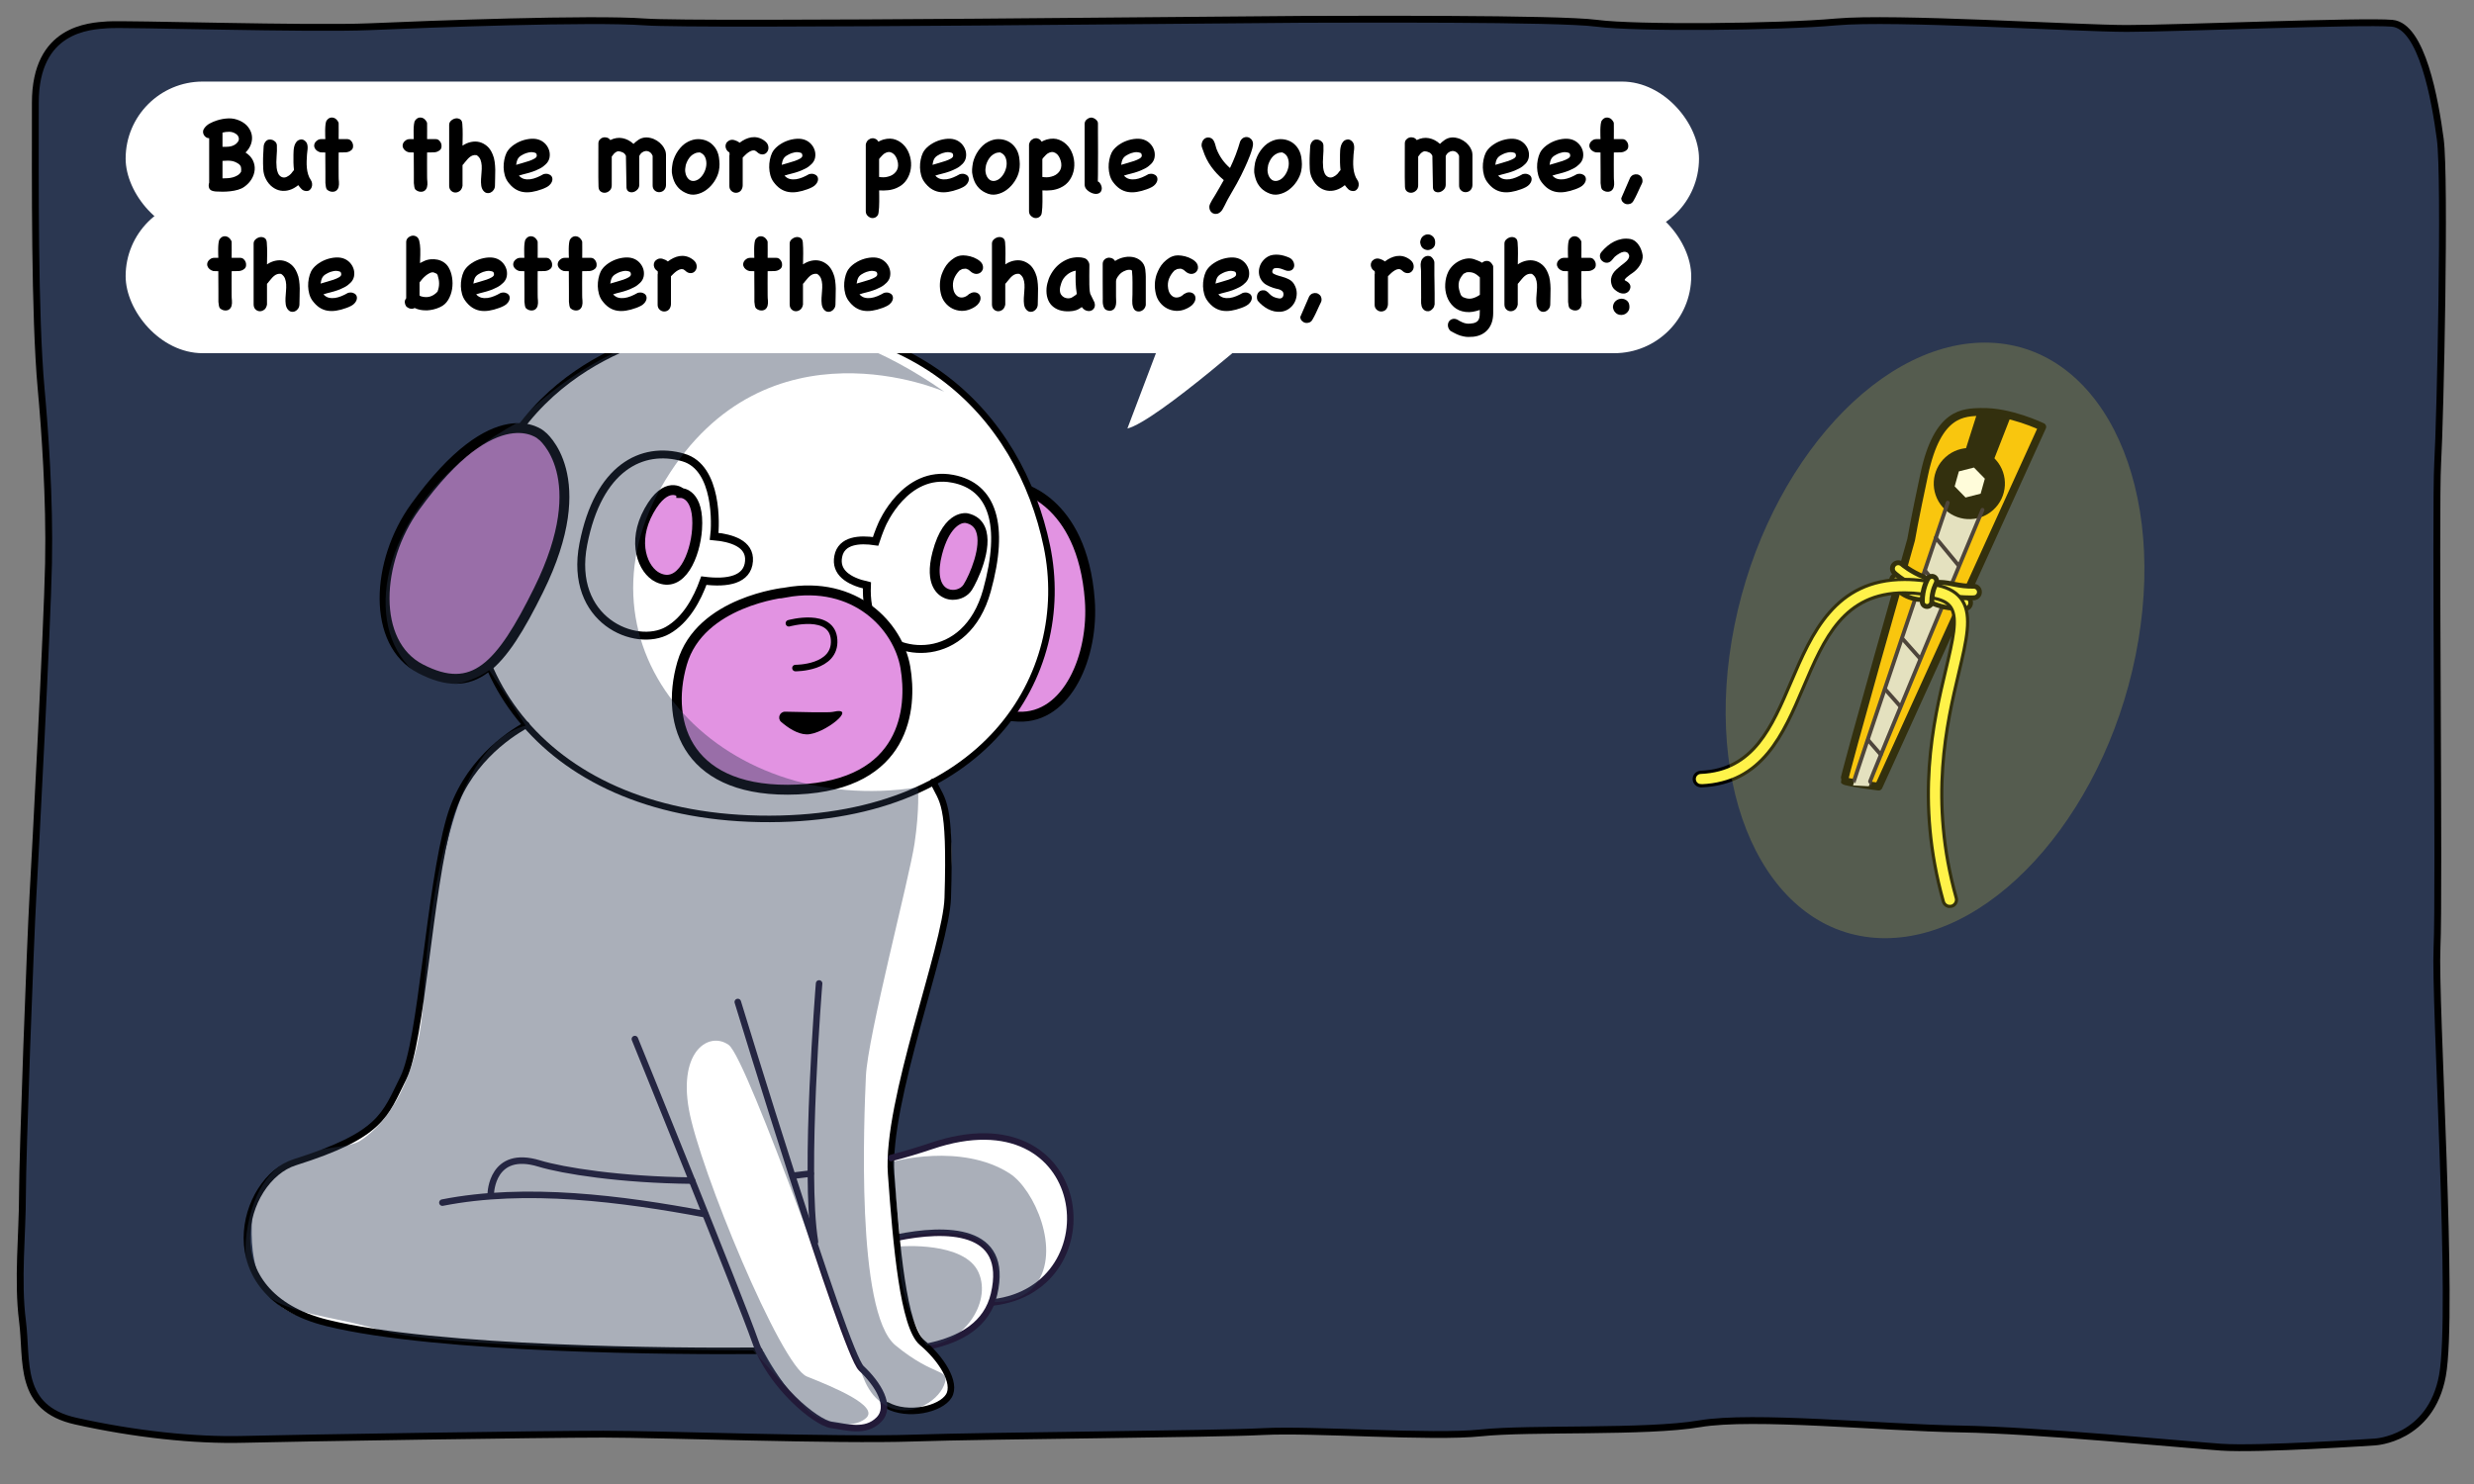 <?xml version="1.0" encoding="UTF-8"?>
<svg id="Layer_1" data-name="Layer 1" xmlns="http://www.w3.org/2000/svg" width="600" height="360" viewBox="0 0 600 360">
  <rect x="0" y="0" width="600" height="360" fill="#808080" stroke="none"/>
  <path d="M575.93,349.81s13.58-.63,16.42-16.11c2.84-15.47-1.95-90.63-1.32-103.89.63-13.26-.48-106.69.16-117.43.63-10.74,1.89-69.16.63-78.63-1.26-9.47-4.42-27.47-11.68-28.11-7.26-.63-52.37,1.26-64.37,1.26s-56.53-2.84-70.42-1.58c-13.89,1.26-48.63,1.58-58.11.32s-60.95-.95-71.37-.95-146.53,1.58-159.47.63c-12.95-.95-52.24.52-66.76,1.16-14.53.63-59.11-.77-63.54-.46s-17.53.9-17.53,18.9-.23,51.47,1.41,69.45c.89,9.76,2.11,26.48,1.79,42.27-.32,15.79-3.16,69.79-3.79,80.84-.63,11.05-2.53,62.84-2.53,72.32s-1.26,20.84,0,30.63-1.26,21.16,12.95,24.32c14.21,3.16,28.74,4.74,40.74,4.42,12-.32,72.63-1.26,87.16-1.26s56.21,1.58,75.16.95c18.95-.63,72.95-.95,84.95-1.58,12-.63,40.74,1.58,52.74.32s40.11,0,53.05-2.21c12.95-2.21,44.21.95,63.16,1.26,18.95.32,54.45,3.81,63.32,4.42,9.16.63,37.26-1.26,37.26-1.26Z" fill="#2b3751" stroke="#000" stroke-linecap="round" stroke-miterlimit="10" stroke-width="1.66"/>
  <path d="M132.52,174.69s-5.89-.63-15.79,10.03c-9.9,10.65-13.66,52.38-13.66,52.38,0,0-3.63,28.7-10.15,33.58-6.52,4.89-14.41,9.52-18.42,10.15s-12.53,5.14-13.16,11.9c-.63,6.77-1.88,23.81,13.66,27.19,15.54,3.38,57.4,8.52,110.16,7.89,0,0,7.66,14.97,16.48,17.83,0,0,13.39,3.47,12.28-4.99,0,0,5.69,3.33,11.79,1.25s7.07-8.46-.97-15.12c0,0,13.46-1.53,15.95-11.24,0,0,19.14-1.39,18.87-20.95s-21.08-20.11-25.94-18.87c-4.86,1.25-17.62,5.55-17.62,5.55,0,0,2.77-19.84,6.24-31.07,3.47-11.24,15.12-47.44,3.33-62.28l-93.05-13.24Z" fill="#fff"/>
  <path d="M246.78,118.09s-10.59-2.42-16.27,24.1c-5.68,26.52,5.92,31.24,16.47,31.67,11.93.48,18.33-14.85,17.32-28.29-1.86-24.75-17.52-27.48-17.52-27.48Z" fill="#e293e2" stroke="#000" stroke-linecap="round" stroke-miterlimit="10" stroke-width="2.4"/>
  <path d="M166.7,79.83s-38.13,4.6-49.67,42.18c-11.54,37.58,13.21,75.64,67.14,76.63,54.66,1,76.19-35.03,69.72-66.13-6.54-31.41-32.79-61.43-87.19-52.68Z" fill="#fff" stroke="#000" stroke-linecap="round" stroke-miterlimit="10" stroke-width="1.58"/>
  <path d="M231.04,116.14c-11.54-2.2-17.14,11.1-17.14,11.1,0,0-.74,1.61-1.55,4.09-3.91-.59-8.3-.31-9.06,3.66-.74,3.83,2.41,5.97,6.96,7.01-.15,3.42.31,6.9,1.98,9.83,4.42,7.76,22.08,9.61,27.12-8.56,4.42-15.94,1.38-25.29-8.3-27.13Z" fill="#fff" stroke="#000" stroke-linecap="round" stroke-miterlimit="10" stroke-width="1.91"/>
  <path d="M190.45,143.74s-20.67,2.11-25.03,17.17c-4.36,15.07,1.75,31.78,28.03,30.61,26.29-1.17,27.85-19.71,26.12-29.66-1.73-9.94-12.1-21.21-29.12-18.12Z" fill="#e293e2" stroke="#000" stroke-linecap="round" stroke-miterlimit="10" stroke-width="2.4"/>
  <path d="M191.32,151.2s10.52-2.95,10.97,4c.45,6.95-9.38,6.86-9.38,6.86" fill="none" stroke="#000" stroke-linecap="round" stroke-miterlimit="10" stroke-width="1.58"/>
  <path d="M131.31,105.59s-10.92-9.9-30.65,17.41c-9.52,13.17-10.65,33.04,1.37,39.25,12.78,6.61,19.37-.43,28.61-19.15,13.65-27.65.68-37.51.68-37.51Z" fill="#e293e2" stroke="#000" stroke-linecap="round" stroke-miterlimit="10" stroke-width="2.4"/>
  <g>
    <path d="M181.65,136.11c.32-4.26-4.34-5.62-8.45-5.99.33-2.47,1-16.7-7.49-19.14-10.04-2.89-20.64,2.5-24.24,21.01-3.6,18.5,12.71,25.33,20.47,20.92,4.39-2.5,7.11-7.47,8.76-12.06,5.79.74,10.61-.2,10.95-4.73Z" fill="none" stroke="#000" stroke-linecap="round" stroke-miterlimit="10" stroke-width="1.91"/>
    <path d="M165.22,119.59s-3.6-3.3-7.84,4.34c-4.24,7.64-1.46,14.41,2.14,16.16,5.71,2.77,9.09-5.4,9.53-11.64.62-8.8-3.83-8.85-3.83-8.85Z" fill="#e293e2" stroke="#000" stroke-linecap="round" stroke-miterlimit="10" stroke-width="2.4"/>
  </g>
  <g>
    <path d="M234.46,125.71c-1.07-.23-5,.23-7.16,8.52-2.9,11.14,5.23,11.63,7.4,8.24,2.05-3.21,7.04-15.2-.24-16.76Z" fill="#e293e2"/>
    <path d="M231.15,145.51c-.73,0-1.47-.14-2.17-.45-1.55-.68-4.92-3.12-2.83-11.14,2.74-10.51,8.33-9.44,8.57-9.39,2,.43,3.45,1.59,4.19,3.36,2.12,5.09-2.04,13.42-3.19,15.21-.98,1.53-2.75,2.4-4.56,2.4ZM233.97,126.85c-1.12,0-3.85,1.31-5.51,7.67-1.13,4.33-.58,7.45,1.47,8.34,1.31.57,3.03.09,3.75-1.05,1.5-2.35,4.49-9.42,2.99-13-.44-1.06-1.23-1.68-2.48-1.94h0c-.07-.01-.15-.02-.24-.02Z"/>
  </g>
  <path d="M201.94,172.7c-.85.2-7.34.06-11.51-.05-1.33-.04-1.98,1.62-.97,2.49,1.68,1.44,3.95,2.96,6.15,3.01,4.22.09,12.81-6.94,6.33-5.45Z"/>
  <path d="M171,294.55c-20.06-3.76-43.44-6.81-63.71-2.81" fill="none" stroke="#221a38" stroke-linecap="round" stroke-miterlimit="10" stroke-width="1.58"/>
  <path d="M225.3,326.6c7.87-1.72,14.07-5.34,15.78-12.65,3.79-16.29-11.89-16.11-23.52-13.73" fill="none" stroke="#221a38" stroke-linecap="round" stroke-miterlimit="10" stroke-width="1.58"/>
  <path d="M127.64,175.85c-4.64,2.56-14.8,9.49-18.6,22.79-4.99,17.47-6.74,53.91-11.23,62.9-4.49,8.99-5.23,13.75-26.3,20.4-13,4.1-20.62,32.01,7.83,39,26.74,6.57,84.42,6.92,104.83,6.74" fill="none" stroke="#000" stroke-linecap="round" stroke-miterlimit="10" stroke-width="1.58"/>
  <path d="M215.12,340.91c4.99,2.75,12.98,1,14.98-2.25,2-3.24-2-9.23-6.49-12.98-4.49-3.74-6.24-23.46-7.49-40.93-1.25-17.47,13.36-55.1,13.73-66.89.75-23.96-1.31-23.26-3.49-28.2" fill="none" stroke="#000" stroke-linecap="round" stroke-miterlimit="10" stroke-width="1.58"/>
  <path d="M178.93,243.07s25.96,85.11,29.95,88.86,7.49,9.23,4.24,12.48c-3.24,3.24-7.74,1.75-11.48,1.25-3.74-.5-14.73-9.48-18.47-20.22-3.74-10.73-29.2-73.38-29.2-73.38" fill="none" stroke="#221a38" stroke-linecap="round" stroke-miterlimit="10" stroke-width="1.58"/>
  <path d="M198.65,238.57s-3.74,46.17-1,62.65" fill="none" stroke="#221a38" stroke-linecap="round" stroke-miterlimit="10" stroke-width="1.58"/>
  <path d="M216.1,280.92c3.28-.85,6.54-1.82,9.76-2.91,38.94-13.23,44.43,34.44,14.98,37.94" fill="none" stroke="#221a38" stroke-linecap="round" stroke-miterlimit="10" stroke-width="1.58"/>
  <path d="M192.27,285.22c1.52-.17,2.8-.32,4.34-.53" fill="none" stroke="#221a38" stroke-linecap="round" stroke-miterlimit="10" stroke-width="1.58"/>
  <path d="M119.03,289.49s.25-10.73,11.73-7.24c5.72,1.74,19.69,3.98,37.09,4.15" fill="none" stroke="#221a38" stroke-linecap="round" stroke-miterlimit="10" stroke-width="1.58"/>
  <g>
    <path d="M480.51,99.92c-4.26.14-10.58-.08-13.83,15.11-2.43,11.35-3.19,15.91-3.19,15.91,0,0-16.48,57.98-16.21,58.42s8.33,1.46,8.33,1.46l39.69-87.27s-7.94-3.84-14.78-3.61Z" fill="#f7bc00" stroke="#000" stroke-linecap="round" stroke-linejoin="round" stroke-width="1.89"/>
    <path d="M479.48,100.31l-4.69,14.76,6.55,2.12,6.25-15.99s-5.56-1.75-8.12-.9Z"/>
    <polygon points="473.26 119 482.24 121.06 453.22 190.74 449.4 190.53 473.26 119" fill="#ddd"/>
    <circle cx="477.59" cy="117.27" r="8.63" transform="translate(43.37 348.14) rotate(-41.79)"/>
    <polygon points="478.73 113.42 475.07 114.35 474.05 117.99 476.69 120.69 480.35 119.76 481.37 116.12 478.73 113.42" fill="#fff"/>
    <path d="M472.37,121.95s-23.05,68.02-22.81,67.82" fill="none" stroke="#221a38" stroke-linecap="round" stroke-miterlimit="10" stroke-width=".94"/>
    <path d="M480.8,123.68s-27.81,66.71-27.52,66.61" fill="none" stroke="#221a38" stroke-linecap="round" stroke-miterlimit="10" stroke-width=".94"/>
    <line x1="461.36" y1="154.91" x2="465.59" y2="159.66" fill="none" stroke="#221a38" stroke-linecap="round" stroke-miterlimit="10" stroke-width=".94"/>
    <line x1="457.16" y1="167.17" x2="460.75" y2="171.22" fill="none" stroke="#221a38" stroke-linecap="round" stroke-miterlimit="10" stroke-width=".94"/>
    <line x1="453.06" y1="179.53" x2="456.12" y2="183.04" fill="none" stroke="#221a38" stroke-linecap="round" stroke-miterlimit="10" stroke-width=".94"/>
    <line x1="466.86" y1="138.42" x2="471.86" y2="144.54" fill="none" stroke="#221a38" stroke-linecap="round" stroke-miterlimit="10" stroke-width=".94"/>
    <line x1="469.46" y1="130.47" x2="474.92" y2="137.08" fill="none" stroke="#221a38" stroke-linecap="round" stroke-miterlimit="10" stroke-width=".94"/>
    <path d="M476.76,147.61s-.02,0-.03,0c-3.21.14-5.46-.22-7.7-1.11-1.08-.42-1.09-.9-1.63-1.08-.46-.15-1.16.16-2.26,0-4.3-.63-5.88-3.38-6.02-3.53-.52-.53-.55-1.42-.07-1.98.47-.56,1.27-.59,1.79-.06.09.09,5.47,5.41,15.76,4.95.7-.03,1.3.57,1.33,1.35.04.76-.48,1.41-1.17,1.46Z" fill="#fff34a" stroke="#000" stroke-linecap="round" stroke-miterlimit="10" stroke-width="1.13"/>
    <path d="M478.71,145.03s-.02,0-.03,0c-12.71.25-19.05-5.85-19.31-6.11-.55-.54-.56-1.43-.01-1.99.54-.55,1.43-.56,1.98-.02.06.05,2.09,1.78,5.22,3.03.36.14,1.37,1.41,1.76,1.53s1.64-.21,2.17-.2c2.54.03,4.61,1.01,8.14.94.78-.02,1.42.6,1.43,1.38.02.76-.58,1.4-1.34,1.43Z" fill="#fff34a" stroke="#000" stroke-linecap="round" stroke-miterlimit="10" stroke-width="1.18"/>
    <g>
      <path d="M472.87,219.89c-.72,0-1.36-.49-1.56-1.18-6.91-24.63-2.41-43.63.58-56.2,1.71-7.22,2.95-12.43,1.29-15.08-.69-1.1-1.92-1.81-3.88-2.25-.87-.19-1.43-1.06-1.23-1.93.16-.74.83-1.27,1.58-1.27.12,0,.24.01.35.04,2.83.63,4.77,1.83,5.93,3.69,2.38,3.8,1.01,9.57-.88,17.55-2.91,12.25-7.3,30.76-.61,54.58.12.42.06.85-.15,1.23-.21.38-.56.65-.98.77-.14.04-.29.06-.44.06Z" fill="#fff34a"/>
      <path d="M472.87,219.89c-.72,0-1.36-.49-1.56-1.18-6.91-24.63-2.41-43.63.58-56.2,1.71-7.22,2.95-12.43,1.29-15.08-.69-1.1-1.92-1.81-3.88-2.25-.87-.19-1.43-1.06-1.23-1.93.16-.74.83-1.27,1.58-1.27.12,0,.24.01.35.04,2.83.63,4.77,1.83,5.93,3.69,2.38,3.8,1.01,9.57-.88,17.55-2.91,12.25-7.3,30.76-.61,54.58.12.42.06.85-.15,1.23-.21.38-.56.65-.98.77-.14.04-.29.06-.44.06Z" fill="none" stroke="#000" stroke-miterlimit="10" stroke-width=".77"/>
    </g>
    <g>
      <path d="M412.51,190.6c-.87,0-1.58-.68-1.62-1.55-.02-.43.13-.85.43-1.17.29-.32.69-.5,1.13-.52,12.8-.54,17.24-10.96,21.95-21.99,4.96-11.63,10.59-24.81,27.5-24.81,1.51,0,3.1.11,4.75.32.43.05.81.27,1.08.62.26.34.38.77.33,1.2-.1.81-.79,1.42-1.61,1.42-.07,0-.14,0-.21-.01-1.51-.19-2.98-.29-4.35-.29-14.75,0-19.49,11.1-24.5,22.85-4.89,11.47-9.95,23.34-24.79,23.96h-.07Z" fill="#fff34a"/>
      <path d="M412.51,190.6c-.87,0-1.58-.68-1.62-1.55-.02-.43.13-.85.43-1.17.29-.32.69-.5,1.13-.52,12.8-.54,17.24-10.96,21.95-21.99,4.96-11.63,10.59-24.81,27.5-24.81,1.51,0,3.1.11,4.75.32.43.05.81.27,1.08.62.26.34.38.77.33,1.2-.1.81-.79,1.42-1.61,1.42-.07,0-.14,0-.21-.01-1.51-.19-2.98-.29-4.35-.29-14.75,0-19.49,11.1-24.5,22.85-4.89,11.47-9.95,23.34-24.79,23.96h-.07Z" fill="none" stroke="#000" stroke-miterlimit="10" stroke-width=".77"/>
    </g>
    <g>
      <path d="M468.53,140.97s-1.2,2.09-1.19,5.01" fill="#fff34a" stroke="#000" stroke-linecap="round" stroke-miterlimit="10" stroke-width="1.18"/>
      <g>
        <path d="M467.34,147.13c-.63,0-1.15-.51-1.16-1.15-.02-3.13,1.2-5.35,1.34-5.59.21-.36.59-.58,1-.58.2,0,.4.05.57.15.55.32.74,1.02.43,1.57,0,.02-1.05,1.9-1.03,4.43,0,.62-.48,1.13-1.1,1.16h-.05Z" fill="#fff34a"/>
        <path d="M468.53,140.41c.09,0,.19.02.28.07.27.15.36.5.21.77-.01.02-1.13,2-1.11,4.72,0,.3-.24.55-.54.57,0,0-.01,0-.02,0h0c-.31,0-.56-.25-.56-.56-.02-3.04,1.21-5.2,1.26-5.29.1-.18.29-.28.49-.28M468.53,139.22c-.62,0-1.2.33-1.51.87-.15.26-1.44,2.61-1.42,5.89,0,.96.79,1.74,1.75,1.74h.05c.97-.04,1.7-.81,1.69-1.76-.01-2.36.95-4.12.96-4.14.47-.83.18-1.9-.65-2.38-.26-.15-.56-.23-.87-.23h0Z"/>
      </g>
    </g>
  </g>
  <path d="M518.6,155.35c-6.68,39.9-34.18,72.24-61.41,72.24s-43.89-32.34-37.21-72.24c6.68-39.9,34.18-72.24,61.41-72.24,27.23,0,43.89,32.34,37.21,72.24Z" fill="#fff34a" opacity=".2"/>
  <path d="M228.95,94.99s-42.95-18.95-67.58,21.47c-24.63,40.42,12.63,82.11,61.26,74.53,0,0,.42,5.26-.84,13.68-1.26,8.42-11.37,46.74-11.79,56.42s-2.53,57.26,7.16,65.26c9.68,8,13.47,5.47,11.79,9.68s-8.42,8-13.89,5.05c-5.47-2.95-5.89-8.84-7.16-10.11s-26.53-74.11-31.16-77.47-12.21,1.26-9.68,15.58c2.53,14.32,22.32,62.32,28.63,64.84,6.32,2.53,17.68,7.16,14.32,10.11-3.37,2.95-10.95,1.26-14.32-2.11-3.37-3.37-13.05-14.32-13.05-14.32,0,0-74.95,0-90.95-5.05-16-5.05-35.79-2.95-31.58-25.26,4.21-22.32,21.92-17,27.37-20.63,8.84-5.89,14.32-18.95,15.16-33.68s4.21-61.47,24.84-66.95l-8.84-13.47s-12.63,9.68-21.47-3.37c-8.84-13.05-2.53-40,28.63-56.84,0,0,43.37-49.26,103.16-7.37Z" fill="#2b3751" opacity=".4"/>
  <path d="M216.42,281.83s16.68-4.73,28.47,2.85c5.89,3.79,12.58,18.7,6.32,26.95-3.4,4.47-10.01,4.22-10.01,4.22,0,0,3.85-11.76-5.25-15.79-4.03-1.79-15.55-.87-17.66.4l-1.87-18.63Z" fill="#2b3751" opacity=".4"/>
  <path d="M218.37,302.36s15.58-1.26,18.95,6.32c3.37,7.58-4.21,17.68-12.63,17.68,0,0-8-12.21-6.32-24Z" fill="#2b3751" opacity=".4"/>
  <g>
    <rect x="30.47" y="19.79" width="381.58" height="37.37" rx="18.68" ry="18.68" fill="#fff"/>
    <rect x="30.47" y="48.31" width="379.69" height="37.37" rx="18.68" ry="18.68" fill="#fff"/>
    <path d="M307.8,78s-27.26,24.19-34.38,25.95l9.46-24.98,24.91-.97Z" fill="#fff"/>
  </g>
  <g>
    <path d="M52.13,46.43c-.76-.09-1.22-.34-1.39-.76-.17-.42-.17-.87-.01-1.37v-10.77c-.28,0-.53-.07-.76-.23-.22-.15-.4-.34-.53-.57-.13-.23-.2-.48-.2-.76s.08-.53.24-.76c.35-.53.81-.95,1.37-1.25.56-.3,1.14-.55,1.74-.74.94-.3,1.88-.47,2.82-.5.95-.04,1.88.16,2.8.58.83.39,1.49.89,1.96,1.51.48.62.78,1.28.9,1.98.12.7.06,1.41-.19,2.15-.25.73-.69,1.42-1.33,2.06.83.53,1.42,1.16,1.78,1.9.35.73.5,1.49.44,2.27-.06.78-.31,1.53-.74,2.25-.43.73-1.02,1.35-1.76,1.88-.44.32-.96.56-1.55.73-.59.17-1.2.29-1.83.36-.63.07-1.25.11-1.87.11s-1.18-.02-1.7-.05l-.19-.03ZM53.96,35.61h.96c.32,0,.63-.03.94-.09.31-.06.61-.16.9-.31.29-.14.55-.34.78-.61.34-.37.46-.76.36-1.18-.1-.42-.35-.75-.76-.99-.46-.3-.98-.46-1.56-.46-.58,0-1.12.06-1.62.2v3.45ZM57.78,39.7c-.32-.21-.63-.37-.93-.48-.3-.11-.61-.18-.92-.21-.31-.04-.62-.04-.94-.03-.32.02-.66.04-1.03.05v4.24c.39,0,.8-.01,1.25-.04.44-.03.87-.1,1.27-.21.41-.11.79-.28,1.14-.49.35-.21.64-.5.85-.88.05-.42.04-.79-.03-1.1-.07-.31-.29-.6-.66-.86Z"/>
    <path d="M75.41,43.73c.16.23.25.5.28.81.03.31,0,.6-.11.88-.1.27-.26.5-.48.68-.22.18-.51.26-.86.24-.46-.04-.83-.19-1.11-.48-.28-.28-.55-.6-.8-.95-.69.57-1.4.96-2.13,1.18-.73.22-1.45.27-2.16.15-.71-.12-1.37-.42-1.99-.89-.62-.47-1.14-1.1-1.56-1.9-.39-.74-.61-1.56-.65-2.47-.04-.9-.06-1.76-.04-2.57,0-.28,0-.56.03-.84.02-.27.04-.56.05-.86.02-.23.03-.45.03-.68s.01-.43.04-.62c.03-.19.08-.39.16-.58.08-.19.2-.38.36-.56.21-.23.47-.37.77-.41.3-.04.59-.01.86.09.27.11.51.27.72.49.2.22.31.49.33.81.04.9.01,1.81-.07,2.73-.08.92-.08,1.82.01,2.71.04.42.15.86.33,1.3.19.44.48.76.89.95.41.18.82.16,1.23-.04.42-.2.76-.45,1.02-.73.12-.14.24-.3.36-.46.11-.17.24-.31.38-.44-.07-.62-.12-1.24-.13-1.86-.02-.62-.02-1.24,0-1.86,0-.34.01-.7.04-1.1.03-.4.1-.78.21-1.14.11-.36.29-.68.52-.95.23-.27.56-.45.98-.52.19-.04.38-.02.57.05.19.07.35.17.49.29.25.21.42.45.5.72.09.27.13.55.13.85s-.02.61-.07.91c-.04.31-.08.6-.09.86-.04.5-.06,1.02-.08,1.56-.02.55,0,1.1.05,1.64.05.55.15,1.08.31,1.59.15.51.38.98.68,1.41Z"/>
    <path d="M77.72,36.96c-.35-.09-.66-.24-.92-.45s-.43-.46-.53-.74c-.1-.28-.1-.57,0-.88.1-.3.31-.57.65-.82.28-.21.6-.32.95-.32h1.03c0-.12,0-.39-.03-.81-.02-.42-.02-.87-.01-1.37,0-.49.04-.97.09-1.42.05-.45.15-.76.29-.94.35-.49.79-.73,1.31-.7.52.03.95.28,1.29.76.07.09.14.19.2.32.06.12.09.24.09.34.02.64.02,1.27.01,1.91s-.01,1.27-.01,1.91h2.1c.32,0,.59.11.82.32.23.21.39.46.49.74.1.28.12.57.08.88-.04.3-.18.55-.41.74-.41.34-.88.51-1.42.53-.54.02-1.09.03-1.66.03,0,.97,0,1.95-.01,2.92,0,.97,0,1.94.01,2.92,0,.42.02.86.07,1.3.04.44.01.87-.09,1.27-.09.32-.24.57-.45.76-.21.19-.45.3-.72.34-.27.04-.54.03-.82-.05s-.55-.23-.8-.44c-.12-.12-.22-.34-.28-.64-.06-.3-.1-.62-.12-.95-.02-.39-.02-.8,0-1.25v-1.38c0-.57,0-1.15-.01-1.76,0-.61-.01-1.19-.01-1.74v-1.3l-1.19-.03Z"/>
    <path d="M99.17,36.96c-.35-.09-.66-.24-.92-.45s-.43-.46-.53-.74c-.1-.28-.1-.57,0-.88.1-.3.31-.57.65-.82.28-.21.6-.32.95-.32h1.03c0-.12,0-.39-.03-.81-.02-.42-.02-.87-.01-1.37,0-.49.04-.97.09-1.42.05-.45.15-.76.29-.94.35-.49.79-.73,1.31-.7.52.03.95.28,1.29.76.07.09.14.19.2.32.06.12.09.24.09.34.02.64.02,1.27.01,1.91s-.01,1.27-.01,1.91h2.1c.32,0,.59.11.82.32s.39.46.49.74c.1.28.12.57.08.88-.04.3-.18.55-.41.74-.41.34-.88.51-1.42.53-.54.02-1.09.03-1.66.03,0,.97,0,1.95-.01,2.92,0,.97,0,1.94.01,2.92,0,.42.02.86.07,1.3.04.44.01.87-.09,1.27-.09.32-.24.57-.45.76-.21.19-.45.3-.72.34-.27.04-.54.03-.82-.05s-.55-.23-.8-.44c-.12-.12-.22-.34-.28-.64-.06-.3-.1-.62-.12-.95-.02-.39-.02-.8,0-1.25v-1.38c0-.57,0-1.15-.01-1.76,0-.61-.01-1.19-.01-1.74v-1.3l-1.19-.03Z"/>
    <path d="M111.48,46.34c-.35.26-.72.38-1.1.36-.38-.02-.72-.17-1.01-.46-.29-.29-.44-.69-.44-1.21v-14.74c0-.41.16-.75.48-1.03.32-.28.67-.46,1.06-.53.39-.07.75,0,1.09.19.34.19.52.56.56,1.09.07.92.1,1.82.09,2.69,0,.88-.02,1.75-.04,2.64.65-.44,1.33-.74,2.04-.89.71-.15,1.39-.15,2.04.01.65.16,1.26.48,1.83.95.57.48,1.03,1.14,1.38,1.99.25.57.42,1.17.5,1.82.09.65.14,1.3.15,1.96,0,.66,0,1.32-.03,1.98-.03.65-.04,1.27-.04,1.86,0,.37-.1.71-.29,1.01-.19.3-.44.52-.73.66-.29.14-.6.19-.93.13-.33-.05-.62-.25-.89-.58-.27-.35-.43-.77-.49-1.25-.06-.48-.08-.99-.05-1.52.03-.54.07-1.09.12-1.66.05-.57.07-1.11.04-1.63s-.13-1-.3-1.45c-.18-.44-.49-.8-.93-1.09-.35-.05-.67-.03-.95.07-.28.1-.54.24-.77.44-.23.19-.45.42-.65.66-.2.25-.41.5-.62.74-.05.09-.12.17-.19.25-.07.08-.15.16-.24.25v5.04c-.11.58-.34,1-.69,1.26Z"/>
    <path d="M131.84,42.24c.42-.11.8-.11,1.13-.01.33.1.58.26.76.49.18.23.26.51.24.85-.02.34-.17.69-.45,1.06-.23.3-.55.56-.95.77-.41.21-.79.38-1.14.5-.87.32-1.69.54-2.47.66-.78.12-1.51.12-2.19,0-.68-.12-1.32-.38-1.91-.77s-1.14-.94-1.66-1.64c-.35-.48-.61-1.02-.78-1.63-.17-.61-.26-1.23-.28-1.87s.04-1.26.16-1.88c.12-.62.3-1.18.53-1.67.3-.62.78-1.18,1.43-1.7.65-.51,1.38-.92,2.17-1.22.8-.3,1.61-.47,2.44-.52.83-.04,1.56.08,2.2.38.53.25.99.61,1.37,1.07.38.47.64.98.78,1.52.14.55.15,1.1.04,1.66-.12.56-.4,1.07-.86,1.52-.44.44-.93.8-1.46,1.07-.53.27-1.08.51-1.64.72-.57.2-1.15.38-1.74.52-.59.14-1.16.3-1.71.48.37.42.8.69,1.27.81.48.12.98.14,1.5.07.52-.07,1.05-.22,1.58-.44.53-.22,1.03-.46,1.49-.73l.16-.08ZM126.49,37.68c-.41.23-.71.52-.9.86-.19.34-.34.83-.42,1.45.46-.14.98-.29,1.55-.45.57-.16,1.12-.33,1.63-.5.51-.18.95-.37,1.3-.58.35-.21.53-.44.53-.69,0-.14-.02-.28-.07-.41-.04-.13-.14-.23-.28-.28-.5-.18-1.01-.21-1.54-.11-.53.11-.97.26-1.33.45l-.48.27Z"/>
    <path d="M151.81,38.21v-.37c-.16-.41-.42-.69-.77-.86-.35-.17-.73-.27-1.14-.3-.23.07-.42.15-.56.24-.14.09-.27.19-.37.29-.11.11-.2.23-.29.36-.09.13-.19.27-.32.41v6.95c0,.55-.16.98-.49,1.29-.33.31-.69.49-1.09.53-.4.04-.76-.05-1.1-.29-.34-.24-.51-.64-.53-1.21-.04-1.36-.05-2.91-.04-4.64,0-1.73.01-3.67.01-5.81,0-.37.11-.68.33-.93.22-.25.49-.42.8-.5.31-.09.63-.08.95.01.33.1.6.3.81.6.99-.49,1.98-.65,2.96-.46.98.19,1.87.65,2.67,1.39.35-.35.73-.67,1.14-.95.41-.28.85-.47,1.33-.56.55-.09,1.1-.07,1.66.07.56.13,1.07.35,1.55.65.48.3.9.67,1.26,1.11.36.44.63.92.81,1.43.09.35.13.67.13.95v7.21c0,.21-.03.42-.08.61-.16.46-.41.78-.76.97s-.7.25-1.06.2c-.36-.05-.68-.22-.94-.5-.27-.28-.4-.66-.4-1.14v-7.13c-.16-.42-.39-.73-.69-.93-.3-.19-.61-.28-.93-.27-.32.02-.62.13-.92.34-.29.21-.53.5-.7.88v6.95c0,.48-.15.88-.46,1.19-.31.32-.65.52-1.02.61-.37.09-.72.05-1.05-.11s-.52-.48-.57-.95l-.13-7.32Z"/>
    <path d="M163.14,39.46c.12-.51.3-1.02.52-1.51.22-.49.49-.97.81-1.42.32-.45.68-.86,1.07-1.23s.83-.67,1.29-.9c.81-.42,1.63-.64,2.45-.65.82,0,1.59.16,2.29.49.71.34,1.31.84,1.8,1.5.5.66.82,1.45.98,2.37.09.6.14,1.17.15,1.71,0,.54-.05,1.1-.17,1.68-.18.83-.54,1.66-1.07,2.48-.54.82-1.18,1.51-1.94,2.07s-1.57.92-2.47,1.1c-.89.18-1.79.04-2.69-.42-.41-.19-.77-.42-1.1-.68-.33-.26-.62-.56-.89-.92-.3-.39-.54-.8-.7-1.22-.17-.42-.31-.87-.41-1.33-.12-.49-.17-.99-.13-1.5.04-.5.1-.99.19-1.47l.03-.16ZM166.32,40.01c-.05.28-.1.56-.13.84-.04.27-.04.55,0,.84.05.41.16.78.33,1.11.17.34.39.6.66.8.27.19.59.3.94.3.35,0,.73-.1,1.14-.33.51-.3.95-.76,1.33-1.39.37-.63.6-1.28.69-1.96.09-.68.02-1.33-.21-1.94-.23-.61-.68-1.05-1.35-1.31-.44,0-.85.08-1.22.25-.37.17-.69.39-.97.66-.27.27-.51.6-.72.97-.2.37-.37.76-.49,1.17Z"/>
    <path d="M176.93,37.61c.02-.11,0-.32-.03-.62-.28-.16-.5-.36-.66-.61-.16-.25-.25-.51-.28-.8-.03-.28.03-.55.16-.81.13-.26.35-.47.65-.65.41-.23.85-.27,1.34-.13.49.14.91.35,1.26.64.44-.34.9-.62,1.38-.85.48-.23.96-.38,1.46-.46.49-.08,1-.07,1.51.04.51.11,1.02.33,1.51.66.25.16.48.36.69.6.21.24.34.51.4.81.09.44.05.83-.11,1.15-.16.33-.38.57-.66.72-.28.15-.6.19-.95.13-.35-.06-.69-.25-1.01-.57-.11-.07-.18-.13-.23-.17-.04-.04-.14-.1-.28-.17-.28-.07-.56-.05-.84.05-.27.11-.54.25-.8.44-.26.19-.5.39-.72.61-.22.22-.42.42-.6.6v6.76c0,.27-.05.52-.16.77-.16.41-.41.69-.76.85-.34.16-.69.2-1.03.13-.34-.07-.65-.25-.9-.53-.26-.28-.38-.65-.38-1.09v-7.43c0,.07,0,.05.03-.07Z"/>
    <path d="M196.26,42.24c.42-.11.8-.11,1.13-.01.33.1.58.26.76.49.18.23.26.51.24.85-.02.34-.17.69-.45,1.06-.23.3-.55.56-.96.77s-.79.38-1.14.5c-.87.32-1.69.54-2.47.66-.78.12-1.51.12-2.19,0-.68-.12-1.32-.38-1.91-.77-.59-.39-1.15-.94-1.66-1.64-.35-.48-.61-1.02-.78-1.63s-.26-1.23-.28-1.87c-.02-.64.04-1.26.16-1.88.12-.62.3-1.18.53-1.67.3-.62.78-1.18,1.43-1.7.65-.51,1.38-.92,2.17-1.22.8-.3,1.61-.47,2.44-.52.83-.04,1.56.08,2.2.38.53.25.99.61,1.37,1.07.38.47.64.98.78,1.52.14.55.15,1.1.04,1.66-.12.56-.4,1.07-.86,1.52-.44.44-.93.8-1.46,1.07-.53.27-1.08.51-1.64.72-.57.2-1.15.38-1.74.52-.59.14-1.16.3-1.71.48.37.42.8.69,1.27.81.48.12.98.14,1.5.07.52-.07,1.05-.22,1.58-.44.53-.22,1.03-.46,1.49-.73l.16-.08ZM190.9,37.68c-.41.23-.71.52-.9.86-.19.34-.34.83-.42,1.45.46-.14.98-.29,1.55-.45.57-.16,1.12-.33,1.63-.5.51-.18.95-.37,1.3-.58.35-.21.53-.44.53-.69,0-.14-.02-.28-.07-.41-.04-.13-.14-.23-.28-.28-.5-.18-1.01-.21-1.54-.11-.53.11-.97.26-1.33.45l-.48.27Z"/>
    <path d="M210,34.9c.12-.42.32-.75.6-.97.27-.22.57-.35.88-.38.31-.04.61.02.89.16.28.14.5.36.66.66.19-.11.39-.2.58-.29.19-.09.42-.17.66-.24,1.13-.3,2.13-.28,3.01.07.88.34,1.6.88,2.19,1.59.58.72,1,1.56,1.25,2.52.25.96.31,1.93.17,2.89-.13.96-.47,1.87-1.02,2.71-.55.84-1.33,1.49-2.36,1.95-.67.3-1.38.49-2.11.57-.73.08-1.46.09-2.19.04,0,.02,0,.16.01.42,0,.27.01.6.01,1.01v1.33c0,.48-.01.94-.04,1.38-.03.44-.06.84-.11,1.18-.04.34-.11.58-.2.7-.23.34-.51.55-.85.64-.34.09-.65.07-.95-.04-.3-.12-.56-.31-.78-.58-.22-.27-.33-.61-.33-.99v-16.15l.03-.16ZM213.39,38.34c-.05.09-.08.13-.08.12s-.04.02-.11.09v4.38c.35.05.71.08,1.06.08s.72-.05,1.11-.16c.8-.19,1.42-.58,1.88-1.15.46-.57.64-1.29.53-2.13-.05-.35-.15-.72-.3-1.1-.15-.38-.35-.7-.6-.97-.25-.27-.54-.45-.88-.56-.34-.11-.72-.07-1.14.11-.3.12-.57.31-.81.56-.24.25-.46.5-.68.74Z"/>
    <path d="M232.83,42.24c.42-.11.8-.11,1.13-.01.33.1.58.26.76.49.18.23.26.51.24.85-.02.34-.17.69-.45,1.06-.23.3-.55.56-.96.77s-.79.38-1.14.5c-.87.32-1.69.54-2.47.66-.78.12-1.51.12-2.19,0-.68-.12-1.32-.38-1.91-.77s-1.15-.94-1.66-1.64c-.35-.48-.61-1.02-.78-1.63s-.26-1.23-.28-1.87.04-1.26.16-1.88c.12-.62.3-1.18.53-1.67.3-.62.78-1.18,1.43-1.7.65-.51,1.38-.92,2.17-1.22.8-.3,1.61-.47,2.44-.52.83-.04,1.56.08,2.2.38.53.25.99.61,1.37,1.07.38.47.64.98.78,1.52.14.55.15,1.1.04,1.66-.12.56-.4,1.07-.86,1.52-.44.44-.93.8-1.46,1.07-.53.27-1.08.51-1.64.72-.57.2-1.15.38-1.74.52-.59.14-1.16.3-1.71.48.37.42.8.69,1.27.81.48.12.98.14,1.5.07.52-.07,1.05-.22,1.58-.44.53-.22,1.02-.46,1.48-.73l.16-.08ZM227.47,37.68c-.41.23-.71.52-.9.86-.19.34-.34.83-.42,1.45.46-.14.98-.29,1.55-.45.57-.16,1.12-.33,1.63-.5.51-.18.95-.37,1.3-.58s.53-.44.53-.69c0-.14-.02-.28-.07-.41-.04-.13-.14-.23-.28-.28-.5-.18-1.01-.21-1.54-.11-.53.11-.97.26-1.33.45l-.48.27Z"/>
    <path d="M235.96,39.46c.12-.51.3-1.02.52-1.51.22-.49.49-.97.81-1.42.32-.45.68-.86,1.07-1.23.4-.37.83-.67,1.29-.9.81-.42,1.63-.64,2.45-.65.82,0,1.59.16,2.29.49.71.34,1.31.84,1.8,1.5.49.66.82,1.45.98,2.37.09.6.14,1.17.15,1.71,0,.54-.05,1.1-.17,1.68-.18.83-.53,1.66-1.07,2.48-.54.82-1.18,1.51-1.94,2.07-.75.56-1.57.92-2.47,1.1-.89.18-1.79.04-2.69-.42-.41-.19-.77-.42-1.1-.68s-.62-.56-.89-.92c-.3-.39-.54-.8-.7-1.22-.17-.42-.31-.87-.41-1.33-.12-.49-.17-.99-.13-1.5.04-.5.1-.99.19-1.47l.03-.16ZM239.14,40.01c-.05.28-.1.56-.13.84-.04.27-.04.55,0,.84.05.41.16.78.33,1.11.17.34.39.6.66.8.27.19.59.3.94.3.35,0,.73-.1,1.14-.33.51-.3.95-.76,1.33-1.39.37-.63.6-1.28.69-1.96.09-.68.02-1.33-.21-1.94-.23-.61-.68-1.05-1.35-1.31-.44,0-.85.08-1.22.25-.37.17-.69.39-.97.66-.27.27-.51.6-.72.97-.2.37-.37.76-.49,1.17Z"/>
    <path d="M249.59,34.9c.12-.42.32-.75.6-.97.27-.22.57-.35.88-.38.31-.04.61.02.89.16.28.14.5.36.66.66.19-.11.39-.2.58-.29.19-.09.42-.17.66-.24,1.13-.3,2.13-.28,3.01.07.88.34,1.6.88,2.19,1.59s1,1.56,1.25,2.52c.25.96.3,1.93.17,2.89-.13.96-.47,1.87-1.02,2.71-.55.84-1.33,1.49-2.36,1.95-.67.3-1.38.49-2.11.57s-1.46.09-2.19.04c0,.02,0,.16.01.42,0,.27.01.6.01,1.01v1.33c0,.48-.01.94-.04,1.38-.03.44-.06.84-.11,1.18-.04.34-.11.58-.2.7-.23.34-.51.55-.85.64-.34.09-.65.07-.95-.04-.3-.12-.56-.31-.78-.58-.22-.27-.33-.61-.33-.99v-16.15l.03-.16ZM252.98,38.34c-.05.09-.08.13-.08.12s-.04.02-.11.09v4.38c.35.05.71.08,1.06.08s.72-.05,1.11-.16c.8-.19,1.42-.58,1.88-1.15.46-.57.64-1.29.53-2.13-.05-.35-.16-.72-.31-1.1-.15-.38-.35-.7-.6-.97s-.54-.45-.88-.56c-.34-.11-.72-.07-1.14.11-.3.12-.57.31-.81.56-.24.25-.46.5-.68.74Z"/>
    <path d="M266.51,44.15c.19.18.36.4.49.68.13.27.2.55.21.82,0,.27-.05.53-.19.77-.13.24-.37.42-.7.54-.27.09-.56.11-.88.05-.32-.05-.63-.16-.94-.32-.31-.16-.58-.35-.82-.57-.24-.22-.41-.46-.52-.73-.04-.09-.06-.19-.08-.31-.02-.11-.03-.22-.03-.3v-14.72c0-.41.15-.75.46-1.03.31-.28.65-.45,1.02-.5.18-.02.37,0,.57.08.2.07.39.17.57.3s.32.29.44.46c.12.18.17.36.17.56v1.83c0,.76,0,1.59.01,2.49,0,.9.01,1.83.01,2.8s0,1.89-.01,2.77c0,.88-.01,1.69-.01,2.43s0,1.32-.03,1.76l.24.13Z"/>
    <path d="M278.57,42.24c.42-.11.8-.11,1.13-.01.33.1.58.26.76.49.18.23.26.51.24.85-.02.34-.17.69-.45,1.06-.23.3-.55.56-.95.77-.41.21-.79.38-1.14.5-.87.32-1.69.54-2.47.66-.78.12-1.51.12-2.19,0-.68-.12-1.32-.38-1.91-.77s-1.15-.94-1.66-1.64c-.35-.48-.61-1.02-.78-1.63s-.26-1.23-.28-1.87.04-1.26.16-1.88c.12-.62.3-1.18.53-1.67.3-.62.78-1.18,1.43-1.7.65-.51,1.38-.92,2.17-1.22.8-.3,1.61-.47,2.44-.52.83-.04,1.56.08,2.2.38.53.25.99.61,1.37,1.07.38.47.64.98.78,1.52.14.55.15,1.1.04,1.66-.12.56-.4,1.07-.86,1.52-.44.44-.93.8-1.46,1.07-.53.27-1.08.51-1.64.72-.57.2-1.14.38-1.74.52-.59.14-1.16.3-1.71.48.37.42.8.69,1.27.81.48.12.98.14,1.5.07.52-.07,1.05-.22,1.58-.44.53-.22,1.02-.46,1.48-.73l.16-.08ZM273.22,37.68c-.41.23-.71.52-.9.86-.19.34-.34.83-.42,1.45.46-.14.98-.29,1.55-.45.57-.16,1.12-.33,1.63-.5.51-.18.95-.37,1.3-.58s.53-.44.53-.69c0-.14-.02-.28-.07-.41-.04-.13-.14-.23-.28-.28-.5-.18-1.01-.21-1.54-.11-.53.11-.97.26-1.33.45l-.48.27Z"/>
    <path d="M300.88,34.1c.21-.35.48-.6.8-.73s.63-.16.94-.09c.31.07.58.23.82.48.24.25.38.57.44.98.04.3-.02.73-.17,1.27-.15.55-.34,1.11-.56,1.7s-.45,1.14-.68,1.67c-.23.53-.42.95-.56,1.25-.6,1.33-1.26,2.63-1.96,3.9-.71,1.27-1.43,2.54-2.17,3.79-.11.19-.23.43-.37.72-.14.28-.29.57-.44.88-.15.3-.31.58-.46.85-.16.27-.31.46-.45.58-.32.3-.65.48-.98.53-.34.05-.64,0-.92-.13-.27-.14-.5-.36-.66-.66-.17-.3-.23-.66-.2-1.09.02-.16.09-.37.21-.62.12-.26.27-.52.42-.8.16-.27.32-.53.48-.78.16-.25.28-.45.37-.61.35-.58.69-1.17,1.02-1.75.33-.58.66-1.17.99-1.75-1.17-.97-2.18-2.06-3.04-3.25-.86-1.19-1.52-2.51-1.98-3.94-.09-.25-.18-.49-.27-.74-.09-.25-.12-.5-.08-.77.04-.3.12-.57.25-.81.13-.24.3-.43.52-.58.21-.15.46-.23.73-.25.27-.02.55.04.84.19.23.12.41.3.54.52.13.22.24.46.33.72.09.26.16.52.23.78.06.27.14.5.23.72.71,1.75,1.78,3.24,3.21,4.48.51-1.06.97-2.13,1.38-3.2.41-1.07.77-2.16,1.09-3.28l.11-.16Z"/>
    <path d="M304.38,39.46c.12-.51.3-1.02.52-1.51.22-.49.49-.97.81-1.42.32-.45.68-.86,1.07-1.23.4-.37.83-.67,1.29-.9.81-.42,1.63-.64,2.45-.65.82,0,1.59.16,2.29.49.71.34,1.31.84,1.8,1.5.49.66.82,1.45.98,2.37.09.6.14,1.17.15,1.71,0,.54-.05,1.1-.17,1.68-.18.83-.54,1.66-1.07,2.48-.54.82-1.18,1.51-1.94,2.07-.75.56-1.57.92-2.47,1.1-.89.18-1.79.04-2.69-.42-.41-.19-.77-.42-1.1-.68s-.62-.56-.89-.92c-.3-.39-.54-.8-.7-1.22s-.3-.87-.41-1.33c-.12-.49-.17-.99-.13-1.5.04-.5.1-.99.19-1.47l.03-.16ZM307.56,40.01c-.05.28-.1.56-.13.84-.04.27-.04.55,0,.84.05.41.16.78.33,1.11.17.34.39.6.66.8.27.19.59.3.94.3.35,0,.73-.1,1.14-.33.51-.3.96-.76,1.33-1.39.37-.63.6-1.28.69-1.96.09-.68.02-1.33-.21-1.94-.23-.61-.68-1.05-1.35-1.31-.44,0-.85.08-1.22.25-.37.17-.69.39-.97.66s-.51.6-.72.97c-.2.37-.37.76-.49,1.17Z"/>
    <path d="M329.23,43.73c.16.23.25.5.28.81.03.31,0,.6-.11.88-.1.27-.26.5-.48.68-.22.18-.51.26-.86.24-.46-.04-.83-.19-1.11-.48-.28-.28-.55-.6-.8-.95-.69.57-1.4.96-2.14,1.18-.73.22-1.45.27-2.16.15-.71-.12-1.37-.42-1.99-.89-.62-.47-1.14-1.1-1.56-1.9-.39-.74-.61-1.56-.65-2.47-.04-.9-.06-1.76-.04-2.57,0-.28,0-.56.03-.84.02-.27.04-.56.05-.86.02-.23.03-.45.03-.68s.01-.43.04-.62c.03-.19.08-.39.16-.58.08-.19.2-.38.36-.56.21-.23.47-.37.77-.41.3-.04.59-.01.86.09.27.11.51.27.72.49.2.22.31.49.33.81.04.9.01,1.81-.07,2.73-.08.92-.08,1.82.01,2.71.04.42.15.86.33,1.3.19.44.48.76.89.95.41.18.82.16,1.23-.04.42-.2.76-.45,1.02-.73.12-.14.24-.3.36-.46.11-.17.24-.31.38-.44-.07-.62-.12-1.24-.13-1.86-.02-.62-.02-1.24,0-1.86,0-.34.01-.7.04-1.1.03-.4.1-.78.21-1.14.11-.36.29-.68.52-.95.23-.27.56-.45.98-.52.19-.04.38-.02.57.05.19.07.35.17.49.29.25.21.42.45.5.72.09.27.13.55.13.85s-.02.61-.07.91c-.04.31-.08.6-.09.86-.04.5-.06,1.02-.08,1.56-.02.55,0,1.1.05,1.64.05.55.15,1.08.31,1.59.15.51.38.98.68,1.41Z"/>
    <path d="M347.39,38.21v-.37c-.16-.41-.42-.69-.77-.86-.35-.17-.73-.27-1.14-.3-.23.07-.42.15-.56.24-.14.09-.27.19-.37.29-.11.11-.2.23-.29.36-.09.13-.19.27-.32.41v6.95c0,.55-.16.98-.49,1.29-.33.31-.69.49-1.09.53-.4.04-.77-.05-1.1-.29-.34-.24-.51-.64-.53-1.21-.04-1.36-.05-2.91-.04-4.64,0-1.73.01-3.67.01-5.81,0-.37.11-.68.33-.93.22-.25.49-.42.8-.5.31-.09.63-.08.95.01.33.1.6.3.81.6.99-.49,1.98-.65,2.96-.46.98.19,1.87.65,2.67,1.39.35-.35.73-.67,1.14-.95.41-.28.85-.47,1.33-.56.55-.09,1.1-.07,1.66.07.56.13,1.07.35,1.55.65.48.3.9.67,1.26,1.11.36.44.63.92.81,1.43.09.35.13.67.13.95v7.21c0,.21-.03.42-.08.61-.16.46-.41.78-.76.97s-.7.25-1.06.2c-.36-.05-.68-.22-.94-.5-.27-.28-.4-.66-.4-1.14v-7.13c-.16-.42-.39-.73-.69-.93-.3-.19-.61-.28-.93-.27-.32.02-.62.13-.92.34s-.53.5-.7.88v6.95c0,.48-.16.88-.46,1.19-.31.32-.65.52-1.02.61-.37.09-.72.05-1.05-.11-.33-.16-.52-.48-.57-.95l-.13-7.32Z"/>
    <path d="M369.32,42.24c.42-.11.8-.11,1.13-.01.33.1.58.26.76.49.18.23.26.51.24.85-.02.34-.17.69-.45,1.06-.23.3-.55.56-.95.77-.41.21-.79.38-1.14.5-.87.32-1.69.54-2.47.66-.78.12-1.51.12-2.19,0-.68-.12-1.32-.38-1.91-.77-.59-.39-1.15-.94-1.66-1.64-.35-.48-.61-1.02-.78-1.63s-.26-1.23-.28-1.87c-.02-.64.04-1.26.16-1.88.12-.62.3-1.18.53-1.67.3-.62.78-1.18,1.43-1.7.65-.51,1.38-.92,2.17-1.22.8-.3,1.61-.47,2.44-.52.83-.04,1.56.08,2.2.38.53.25.99.61,1.37,1.07.38.47.64.98.78,1.52.14.55.15,1.1.04,1.66-.12.56-.4,1.07-.86,1.52-.44.44-.93.8-1.46,1.07-.53.27-1.08.51-1.64.72-.57.2-1.15.38-1.74.52-.59.14-1.16.3-1.71.48.37.42.8.69,1.27.81.48.12.98.14,1.5.07.52-.07,1.05-.22,1.58-.44.53-.22,1.02-.46,1.48-.73l.16-.08ZM363.96,37.68c-.41.23-.71.52-.9.86-.2.34-.34.83-.42,1.45.46-.14.98-.29,1.55-.45.57-.16,1.12-.33,1.63-.5.51-.18.95-.37,1.3-.58.35-.21.53-.44.53-.69,0-.14-.02-.28-.07-.41-.04-.13-.14-.23-.28-.28-.5-.18-1.01-.21-1.54-.11-.53.11-.97.26-1.33.45l-.48.27Z"/>
    <path d="M382.48,42.24c.42-.11.8-.11,1.13-.01.33.1.58.26.76.49.18.23.26.51.24.85-.02.34-.17.69-.45,1.06-.23.3-.55.56-.95.77-.41.21-.79.38-1.14.5-.87.32-1.69.54-2.47.66-.78.12-1.51.12-2.19,0-.68-.12-1.32-.38-1.91-.77s-1.14-.94-1.66-1.64c-.35-.48-.61-1.02-.78-1.63-.17-.61-.26-1.23-.28-1.87-.02-.64.04-1.26.16-1.88.12-.62.3-1.18.53-1.67.3-.62.78-1.18,1.43-1.7.65-.51,1.38-.92,2.17-1.22.8-.3,1.61-.47,2.44-.52.83-.04,1.56.08,2.2.38.53.25.99.61,1.37,1.07.38.47.64.98.78,1.52.14.55.15,1.1.04,1.66-.12.56-.4,1.07-.86,1.52-.44.44-.93.8-1.46,1.07-.53.27-1.08.51-1.64.72-.57.2-1.15.38-1.74.52-.59.14-1.16.3-1.71.48.37.42.8.69,1.27.81.48.12.98.14,1.5.07.52-.07,1.05-.22,1.58-.44.53-.22,1.03-.46,1.49-.73l.16-.08ZM377.12,37.68c-.41.23-.71.52-.9.86-.19.34-.34.83-.42,1.45.46-.14.98-.29,1.55-.45.57-.16,1.12-.33,1.63-.5.51-.18.95-.37,1.3-.58.35-.21.53-.44.53-.69,0-.14-.02-.28-.07-.41-.04-.13-.14-.23-.28-.28-.5-.18-1.01-.21-1.54-.11-.53.11-.97.26-1.33.45l-.48.27Z"/>
    <path d="M386.98,36.96c-.35-.09-.66-.24-.92-.45s-.43-.46-.53-.74c-.1-.28-.1-.57,0-.88.1-.3.31-.57.65-.82.28-.21.6-.32.95-.32h1.03c0-.12,0-.39-.03-.81-.02-.42-.02-.87-.01-1.37,0-.49.04-.97.09-1.42.05-.45.15-.76.29-.94.35-.49.79-.73,1.31-.7.52.03.95.28,1.29.76.07.09.14.19.2.32.06.12.09.24.09.34.02.64.02,1.27.01,1.91s-.01,1.27-.01,1.91h2.1c.32,0,.59.11.82.32.23.21.39.46.49.74.1.28.12.57.08.88-.04.3-.18.55-.41.74-.41.34-.88.51-1.42.53-.54.02-1.09.03-1.66.03,0,.97,0,1.95-.01,2.92,0,.97,0,1.94.01,2.92,0,.42.02.86.07,1.3.04.44.01.87-.09,1.27-.09.32-.24.57-.45.76-.21.19-.45.3-.72.34-.27.04-.54.03-.82-.05s-.55-.23-.8-.44c-.12-.12-.22-.34-.28-.64-.06-.3-.1-.62-.12-.95-.02-.39-.02-.8,0-1.25v-1.38c0-.57,0-1.15-.01-1.76,0-.61-.01-1.19-.01-1.74v-1.3l-1.19-.03Z"/>
    <path d="M395.34,43.12c.21-.35.48-.59.8-.72.32-.12.64-.15.96-.09.32.06.6.22.83.46.24.25.38.57.41.98.04.28-.01.55-.15.8-.13.25-.25.5-.36.74-.27.58-.54,1.17-.81,1.76-.27.59-.57,1.16-.89,1.71-.19.34-.45.56-.77.68-.32.11-.64.14-.95.07-.32-.07-.6-.23-.84-.48-.24-.25-.37-.57-.38-.95l2.15-4.96Z"/>
    <path d="M51.76,65.76c-.35-.09-.66-.24-.91-.45-.26-.21-.43-.46-.53-.74-.1-.28-.1-.57,0-.88.1-.3.31-.57.65-.82.28-.21.6-.32.95-.32h1.03c0-.12,0-.39-.03-.81-.02-.42-.02-.87-.01-1.37,0-.49.04-.97.09-1.42.05-.45.15-.76.29-.94.35-.49.79-.73,1.31-.7.52.03.95.28,1.29.76.07.09.14.19.2.32.06.12.09.24.09.34.02.64.02,1.27.01,1.91,0,.64-.01,1.27-.01,1.91h2.1c.32,0,.59.11.82.32.23.21.39.46.49.74.1.28.12.57.08.88-.04.3-.18.55-.41.74-.41.34-.88.51-1.42.53-.54.02-1.09.03-1.66.03,0,.97,0,1.95-.01,2.92,0,.97,0,1.94.01,2.92,0,.42.02.86.07,1.3.04.44.01.87-.09,1.27-.09.32-.24.57-.45.76-.21.19-.45.3-.72.34-.27.04-.54.03-.82-.05-.28-.08-.55-.23-.8-.44-.12-.12-.22-.34-.28-.64-.06-.3-.1-.62-.12-.95-.02-.39-.02-.8,0-1.25v-1.38c0-.57,0-1.15-.01-1.76,0-.61-.01-1.19-.01-1.74v-1.3l-1.19-.03Z"/>
    <path d="M64.06,75.14c-.35.26-.72.38-1.1.36-.38-.02-.72-.17-1.01-.46s-.44-.69-.44-1.21v-14.74c0-.41.16-.75.48-1.03.32-.28.67-.46,1.06-.53.39-.07.75,0,1.09.19.34.19.52.56.56,1.09.07.92.1,1.82.09,2.69,0,.88-.02,1.75-.04,2.64.65-.44,1.33-.74,2.04-.89.71-.15,1.39-.15,2.04.01.65.16,1.26.48,1.83.95.57.48,1.03,1.14,1.38,1.99.25.57.42,1.17.5,1.82.09.65.14,1.3.15,1.96,0,.66,0,1.32-.03,1.98-.03.65-.04,1.27-.04,1.86,0,.37-.1.71-.29,1.01-.19.3-.44.52-.73.66-.29.14-.6.19-.93.13-.33-.05-.62-.25-.89-.58-.27-.35-.43-.77-.49-1.25-.06-.48-.08-.99-.05-1.52.03-.54.07-1.09.12-1.66.05-.57.07-1.11.04-1.63-.03-.52-.13-1-.3-1.45-.18-.44-.49-.8-.93-1.09-.35-.05-.67-.03-.95.07-.28.1-.54.24-.77.44-.23.19-.45.42-.65.66-.2.25-.41.5-.62.74-.05.09-.12.17-.19.25-.07.08-.15.16-.24.25v5.04c-.11.58-.34,1-.69,1.26Z"/>
    <path d="M84.43,71.04c.42-.11.8-.11,1.13-.01.33.1.58.26.76.49.18.23.26.51.24.85-.02.34-.17.69-.45,1.06-.23.3-.55.56-.95.77-.41.21-.79.38-1.14.5-.87.32-1.69.54-2.47.66-.78.12-1.51.12-2.19,0-.68-.12-1.32-.38-1.91-.77s-1.14-.94-1.66-1.64c-.35-.48-.61-1.02-.78-1.63-.17-.61-.26-1.23-.28-1.87-.02-.64.04-1.26.16-1.88.12-.62.3-1.18.53-1.67.3-.62.78-1.18,1.43-1.7.65-.51,1.38-.92,2.17-1.22.8-.3,1.61-.47,2.44-.52.83-.04,1.56.08,2.2.38.53.25.99.61,1.37,1.07.38.47.64.98.78,1.52.14.55.15,1.1.04,1.66-.12.56-.4,1.07-.86,1.52-.44.44-.93.8-1.46,1.07-.53.27-1.08.51-1.64.72-.57.2-1.15.38-1.74.52-.59.14-1.16.3-1.71.48.37.42.8.69,1.27.81.48.12.98.14,1.5.07.52-.07,1.05-.22,1.58-.44.53-.22,1.03-.46,1.49-.73l.16-.08ZM79.07,66.48c-.41.23-.71.52-.9.86-.19.34-.34.83-.42,1.45.46-.14.98-.29,1.55-.45.57-.16,1.12-.33,1.63-.5.51-.18.95-.37,1.3-.58.35-.21.53-.44.53-.69,0-.14-.02-.28-.07-.41-.04-.13-.14-.23-.28-.28-.5-.18-1.01-.21-1.54-.11-.53.11-.97.26-1.33.45l-.48.27Z"/>
    <path d="M103.42,75.28c-.51.02-1-.02-1.47-.11-.47-.09-.93-.24-1.39-.45-.23.12-.46.19-.68.19s-.42-.04-.61-.11c-.19-.07-.34-.16-.48-.25-.13-.1-.23-.17-.28-.23-.19-.28-.31-.6-.34-.95-.04-.35.08-.69.34-1.01v-13.63c0-.41.14-.75.42-1.02.28-.27.61-.45.98-.52.37-.07.73,0,1.07.19.34.19.58.55.7,1.06.07.32.13.63.17.94.04.31.07.67.08,1.07,0,.41,0,.88,0,1.41,0,.53-.03,1.18-.07,1.96.16-.09.32-.17.49-.25.17-.08.34-.16.52-.25.49-.23,1.02-.37,1.59-.42s1.12-.02,1.66.09c.54.12,1.04.33,1.51.64.47.31.85.71,1.15,1.21.42.71.71,1.53.86,2.48.15.95.15,1.88,0,2.81s-.46,1.79-.93,2.59c-.47.8-1.13,1.39-1.98,1.78-.53.25-1.07.44-1.63.57s-1.13.21-1.71.23ZM101.75,68.5v3.18s.07.06.11.08c.04.02.07.04.11.08,1.59.53,2.97.17,4.14-1.09.26-.71.39-1.37.38-2,0-.63-.13-1.3-.36-2.03-.09-.21-.23-.35-.44-.41-.2-.06-.38-.14-.54-.23-.28-.05-.59,0-.92.16-.33.16-.64.36-.94.6-.3.24-.57.5-.82.78-.25.28-.44.52-.58.72l-.13.16Z"/>
    <path d="M121.48,71.04c.42-.11.8-.11,1.13-.01.33.1.58.26.76.49.18.23.26.51.24.85-.02.34-.17.69-.45,1.06-.23.3-.55.56-.96.77s-.79.38-1.14.5c-.87.32-1.69.54-2.47.66-.78.12-1.51.12-2.19,0-.68-.12-1.32-.38-1.91-.77-.59-.39-1.15-.94-1.66-1.64-.35-.48-.61-1.02-.78-1.63s-.26-1.23-.28-1.87c-.02-.64.04-1.26.16-1.88.12-.62.3-1.18.53-1.67.3-.62.78-1.18,1.43-1.7.65-.51,1.38-.92,2.17-1.22.8-.3,1.61-.47,2.44-.52.83-.04,1.56.08,2.2.38.53.25.99.61,1.37,1.07.38.47.64.98.78,1.52.14.55.15,1.1.04,1.66-.12.56-.4,1.07-.86,1.52-.44.44-.93.8-1.46,1.07-.53.27-1.08.51-1.64.72-.57.2-1.15.38-1.74.52-.59.14-1.16.3-1.71.48.37.42.8.69,1.27.81.48.12.98.14,1.5.07.52-.07,1.05-.22,1.58-.44.53-.22,1.03-.46,1.49-.73l.16-.08ZM116.12,66.48c-.41.23-.71.52-.9.86-.19.34-.34.83-.42,1.45.46-.14.98-.29,1.55-.45.57-.16,1.12-.33,1.63-.5.51-.18.95-.37,1.3-.58.35-.21.53-.44.53-.69,0-.14-.02-.28-.07-.41-.04-.13-.14-.23-.28-.28-.5-.18-1.01-.21-1.54-.11-.53.11-.97.26-1.33.45l-.48.27Z"/>
    <path d="M125.98,65.76c-.35-.09-.66-.24-.91-.45-.26-.21-.43-.46-.53-.74-.1-.28-.1-.57,0-.88.1-.3.31-.57.65-.82.28-.21.6-.32.95-.32h1.03c0-.12,0-.39-.03-.81-.02-.42-.02-.87-.01-1.37,0-.49.04-.97.09-1.42.05-.45.15-.76.29-.94.35-.49.79-.73,1.31-.7.52.03.95.28,1.29.76.07.09.14.19.2.32.06.12.09.24.09.34.02.64.02,1.27.01,1.91s-.01,1.27-.01,1.91h2.1c.32,0,.59.11.82.32.23.21.39.46.49.74.1.28.12.57.08.88-.04.3-.18.55-.41.74-.41.34-.88.51-1.42.53-.54.02-1.09.03-1.66.03,0,.97,0,1.95-.01,2.92,0,.97,0,1.94.01,2.92,0,.42.02.86.07,1.3.04.44.01.87-.09,1.27-.09.32-.24.57-.45.76-.21.19-.45.3-.72.34-.27.04-.54.03-.82-.05-.28-.08-.55-.23-.8-.44-.12-.12-.22-.34-.28-.64-.06-.3-.1-.62-.12-.95-.02-.39-.02-.8,0-1.25v-1.38c0-.57,0-1.15-.01-1.76,0-.61-.01-1.19-.01-1.74v-1.3l-1.19-.03Z"/>
    <path d="M136.78,65.76c-.35-.09-.66-.24-.92-.45-.26-.21-.43-.46-.53-.74-.1-.28-.1-.57,0-.88.1-.3.31-.57.65-.82.28-.21.6-.32.96-.32h1.03c0-.12,0-.39-.03-.81-.02-.42-.02-.87-.01-1.37,0-.49.04-.97.09-1.42.05-.45.15-.76.29-.94.35-.49.79-.73,1.31-.7s.95.28,1.29.76c.07.09.14.19.2.32.06.12.09.24.09.34.02.64.02,1.27.01,1.91,0,.64-.01,1.27-.01,1.91h2.09c.32,0,.59.11.82.32.23.21.39.46.49.74.1.28.12.57.08.88-.04.3-.18.55-.41.74-.41.34-.88.51-1.42.53-.54.02-1.09.03-1.66.03,0,.97,0,1.95-.01,2.92,0,.97,0,1.94.01,2.92,0,.42.02.86.07,1.3.04.44.01.87-.09,1.27-.09.32-.24.57-.45.76-.21.19-.45.3-.72.34-.27.04-.54.03-.82-.05s-.55-.23-.8-.44c-.12-.12-.22-.34-.28-.64-.06-.3-.1-.62-.12-.95-.02-.39-.02-.8,0-1.25v-1.38c0-.57,0-1.15-.01-1.76,0-.61-.01-1.19-.01-1.74v-1.3l-1.19-.03Z"/>
    <path d="M154.68,71.04c.42-.11.8-.11,1.13-.01.33.1.58.26.76.49.18.23.26.51.24.85-.02.34-.17.69-.45,1.06-.23.3-.55.56-.95.77s-.79.38-1.14.5c-.87.32-1.69.54-2.47.66-.78.12-1.51.12-2.19,0-.68-.12-1.32-.38-1.91-.77-.59-.39-1.15-.94-1.66-1.64-.35-.48-.61-1.02-.78-1.63-.17-.61-.26-1.23-.28-1.87s.04-1.26.16-1.88c.12-.62.3-1.18.53-1.67.3-.62.78-1.18,1.43-1.7.65-.51,1.38-.92,2.17-1.22.8-.3,1.61-.47,2.44-.52.83-.04,1.56.08,2.2.38.53.25.99.61,1.37,1.07.38.47.64.98.78,1.52.14.55.15,1.1.04,1.66-.12.56-.4,1.07-.86,1.52-.44.44-.93.8-1.46,1.07-.53.27-1.08.51-1.64.72-.57.2-1.14.38-1.74.52-.59.14-1.16.3-1.71.48.37.42.8.69,1.27.81.48.12.98.14,1.5.07.52-.07,1.05-.22,1.58-.44.53-.22,1.03-.46,1.49-.73l.16-.08ZM149.32,66.48c-.41.23-.71.52-.9.86-.19.34-.34.83-.42,1.45.46-.14.98-.29,1.55-.45s1.12-.33,1.63-.5c.51-.18.95-.37,1.3-.58.35-.21.53-.44.53-.69,0-.14-.02-.28-.07-.41-.04-.13-.14-.23-.28-.28-.5-.18-1.01-.21-1.54-.11-.53.11-.97.26-1.33.45l-.48.27Z"/>
    <path d="M159.53,66.41c.02-.11,0-.32-.03-.62-.28-.16-.5-.36-.66-.61-.16-.25-.25-.51-.28-.8-.03-.28.03-.55.16-.81.13-.26.35-.47.65-.65.41-.23.85-.27,1.34-.13.49.14.91.35,1.26.64.44-.34.9-.62,1.38-.85.48-.23.96-.38,1.46-.46.49-.08,1-.07,1.51.04.51.11,1.02.33,1.51.66.25.16.48.36.69.6.21.24.34.51.4.81.09.44.05.83-.11,1.15-.16.33-.38.57-.66.72-.28.15-.6.19-.95.13-.35-.06-.69-.25-1.01-.57-.11-.07-.18-.13-.23-.17-.04-.04-.14-.1-.28-.17-.28-.07-.56-.05-.84.05-.27.11-.54.25-.8.44-.26.19-.5.39-.72.61-.22.22-.42.42-.6.6v6.76c0,.27-.05.52-.16.77-.16.41-.41.69-.76.85-.34.16-.69.2-1.03.13-.34-.07-.65-.25-.9-.53-.26-.28-.38-.65-.38-1.09v-7.43c0,.07,0,.05.03-.07Z"/>
    <path d="M181.75,65.76c-.35-.09-.66-.24-.91-.45-.26-.21-.43-.46-.53-.74-.1-.28-.1-.57,0-.88.1-.3.31-.57.65-.82.28-.21.6-.32.95-.32h1.03c0-.12,0-.39-.03-.81-.02-.42-.02-.87-.01-1.37,0-.49.04-.97.09-1.42.05-.45.15-.76.29-.94.35-.49.79-.73,1.31-.7.52.03.95.28,1.29.76.07.09.14.19.2.32.06.12.09.24.09.34.02.64.02,1.27.01,1.91s-.01,1.27-.01,1.91h2.1c.32,0,.59.11.82.32.23.21.39.46.49.74.1.28.12.57.08.88-.04.3-.18.55-.41.74-.41.34-.88.51-1.42.53-.54.02-1.09.03-1.66.03,0,.97,0,1.95-.01,2.92,0,.97,0,1.94.01,2.92,0,.42.02.86.07,1.3.04.44.01.87-.09,1.27-.09.32-.24.57-.45.76-.21.19-.45.3-.72.34-.27.04-.54.03-.82-.05-.28-.08-.55-.23-.8-.44-.12-.12-.22-.34-.28-.64-.06-.3-.1-.62-.12-.95-.02-.39-.02-.8,0-1.25v-1.38c0-.57,0-1.15-.01-1.76,0-.61-.01-1.19-.01-1.74v-1.3l-1.19-.03Z"/>
    <path d="M194.06,75.14c-.35.26-.72.38-1.1.36-.38-.02-.72-.17-1.01-.46-.29-.29-.44-.69-.44-1.21v-14.74c0-.41.16-.75.48-1.03.32-.28.67-.46,1.06-.53.39-.07.75,0,1.09.19.34.19.52.56.56,1.09.07.92.1,1.82.09,2.69,0,.88-.02,1.75-.04,2.64.65-.44,1.33-.74,2.04-.89.71-.15,1.39-.15,2.04.01.65.16,1.26.48,1.83.95.57.48,1.02,1.14,1.38,1.99.25.57.42,1.17.5,1.82.09.65.14,1.3.15,1.96,0,.66,0,1.32-.03,1.98-.03.65-.04,1.27-.04,1.86,0,.37-.1.71-.29,1.01-.19.3-.44.52-.73.66-.29.14-.6.19-.93.13-.33-.05-.62-.25-.89-.58-.27-.35-.43-.77-.49-1.25-.06-.48-.08-.99-.05-1.52.03-.54.07-1.09.12-1.66.05-.57.07-1.11.04-1.63-.03-.52-.13-1-.3-1.45-.18-.44-.49-.8-.93-1.09-.35-.05-.67-.03-.96.07s-.54.24-.77.44c-.23.19-.45.42-.65.66-.2.25-.41.5-.62.74-.05.09-.11.17-.19.25s-.15.16-.24.25v5.04c-.11.58-.34,1-.69,1.26Z"/>
    <path d="M214.43,71.04c.42-.11.8-.11,1.13-.01.33.1.58.26.76.49.18.23.26.51.24.85-.02.34-.17.69-.45,1.06-.23.3-.55.56-.95.77-.41.21-.79.38-1.14.5-.87.32-1.69.54-2.47.66-.78.12-1.51.12-2.19,0-.68-.12-1.32-.38-1.91-.77s-1.15-.94-1.66-1.64c-.35-.48-.61-1.02-.78-1.63s-.26-1.23-.28-1.87.04-1.26.16-1.88c.12-.62.3-1.18.53-1.67.3-.62.78-1.18,1.43-1.7.65-.51,1.38-.92,2.17-1.22.8-.3,1.61-.47,2.44-.52.83-.04,1.56.08,2.2.38.53.25.99.61,1.37,1.07.38.47.64.98.78,1.52.14.55.15,1.1.04,1.66-.12.56-.4,1.07-.86,1.52-.44.44-.93.8-1.46,1.07-.53.27-1.08.51-1.64.72-.57.2-1.14.38-1.74.52-.59.14-1.16.3-1.71.48.37.42.8.69,1.27.81.48.12.98.14,1.5.07.52-.07,1.05-.22,1.58-.44.53-.22,1.02-.46,1.48-.73l.16-.08ZM209.07,66.48c-.41.23-.71.52-.9.86-.19.34-.34.83-.42,1.45.46-.14.98-.29,1.55-.45.57-.16,1.12-.33,1.63-.5.51-.18.95-.37,1.3-.58s.53-.44.53-.69c0-.14-.02-.28-.07-.41-.04-.13-.14-.23-.28-.28-.5-.18-1.01-.21-1.54-.11-.53.11-.97.26-1.33.45l-.48.27Z"/>
    <path d="M235.14,71.28c.44-.28.86-.41,1.26-.37.4.04.72.17.98.41s.4.56.42.95c.03.4-.11.82-.41,1.26-.2.3-.47.57-.84.82-.36.25-.71.44-1.05.58-.78.35-1.56.51-2.36.48-.8-.04-1.53-.23-2.21-.58-.68-.35-1.27-.84-1.76-1.47-.5-.63-.83-1.36-1.01-2.19-.35-1.59-.28-3.12.21-4.59.19-.53.43-1.04.7-1.54.27-.49.6-.95.99-1.35.39-.41.82-.76,1.3-1.07.48-.31,1-.52,1.56-.62.39-.07.88-.07,1.48.01s1.19.23,1.76.46c.57.23,1.08.53,1.51.9.43.37.68.81.73,1.33.04.28,0,.54-.11.78-.11.24-.26.44-.45.6-.19.16-.42.27-.68.33-.26.06-.52.06-.78-.01-.32-.09-.57-.21-.76-.36-.19-.15-.43-.35-.73-.6-.14-.04-.27-.09-.4-.17-.12-.08-.26-.11-.4-.09l-.72.08c-.12.07-.24.13-.34.19s-.21.11-.32.16c-.6.6-1.04,1.27-1.33,2-.28.73-.35,1.52-.21,2.37.09.55.26,1,.52,1.35.26.35.56.6.9.73.34.13.73.15,1.14.04.42-.11.83-.34,1.23-.72l.13-.11Z"/>
    <path d="M243.12,75.14c-.35.26-.72.38-1.1.36-.38-.02-.72-.17-1.01-.46-.29-.29-.44-.69-.44-1.21v-14.74c0-.41.16-.75.48-1.03.32-.28.67-.46,1.06-.53.39-.07.75,0,1.09.19.34.19.52.56.56,1.09.07.92.1,1.82.09,2.69,0,.88-.02,1.75-.04,2.64.65-.44,1.33-.74,2.04-.89.71-.15,1.39-.15,2.04.01.65.16,1.26.48,1.83.95.57.48,1.02,1.14,1.38,1.99.25.57.42,1.17.5,1.82.09.65.14,1.3.15,1.96,0,.66,0,1.32-.03,1.98-.03.65-.04,1.27-.04,1.86,0,.37-.1.71-.29,1.01-.19.3-.44.52-.73.66-.29.14-.6.19-.93.13-.33-.05-.62-.25-.89-.58-.27-.35-.43-.77-.49-1.25-.06-.48-.08-.99-.05-1.52.03-.54.07-1.09.12-1.66.05-.57.07-1.11.04-1.63s-.13-1-.31-1.45c-.18-.44-.49-.8-.93-1.09-.35-.05-.67-.03-.95.07s-.54.24-.77.44c-.23.19-.45.42-.65.66-.2.25-.41.5-.62.74-.05.09-.12.17-.19.25-.07.08-.15.16-.24.25v5.04c-.11.58-.34,1-.69,1.26Z"/>
    <path d="M265.45,73.43c.14.51.11.94-.08,1.27-.19.34-.46.56-.81.68s-.72.1-1.13-.04c-.41-.14-.76-.42-1.06-.85-.5.37-.98.63-1.45.78-.47.15-1,.23-1.6.25-.9.04-1.71-.07-2.41-.3-.71-.24-1.3-.6-1.79-1.07-.49-.48-.84-1.07-1.07-1.79-.23-.72-.31-1.54-.24-2.48.04-.39.1-.77.2-1.14.1-.37.21-.73.33-1.09.14-.39.34-.8.6-1.25.26-.44.52-.82.78-1.14.95-1.17,2.15-2.01,3.58-2.52.25-.09.58-.17,1.01-.24.42-.07.85-.1,1.29-.09.43,0,.85.07,1.25.17.4.11.69.29.89.56.16.21.27.4.34.56.07.16.11.33.12.5,0,.18,0,.37,0,.57,0,.2-.01.46-.01.76,0,.5,0,.98-.01,1.45,0,.47,0,.94.01,1.42v.62c0,.26,0,.53.03.81.02.28.04.55.07.81.03.26.07.46.12.62l1.06,2.17ZM259.83,72.24c.19-.12.42-.26.66-.41.25-.15.47-.32.66-.52-.16-.94-.25-1.87-.28-2.81-.03-.94-.02-1.88.01-2.84-.8.14-1.51.49-2.15,1.03-.64.55-1.08,1.19-1.33,1.94-.11.3-.2.61-.27.93-.07.32-.1.63-.08.93.02.41.12.75.32,1.02.19.27.43.48.7.62.27.14.57.22.88.24.31.02.6-.03.86-.13Z"/>
    <path d="M277.89,73.91c-.05.44-.22.8-.49,1.09-.27.28-.58.46-.93.53-.34.07-.68.03-.99-.13-.32-.16-.55-.47-.69-.93-.16-.49-.22-1.01-.19-1.55.04-.54.05-1.04.05-1.5,0-.95,0-1.9.01-2.85,0-.95-.03-1.9-.12-2.85-.02-.04-.04-.07-.05-.09-.02-.03-.05-.07-.11-.12-.41-.11-.84-.08-1.3.08-.46.16-.85.36-1.17.61-.28.23-.56.54-.84.94-.27.4-.41.78-.41,1.15v3.66c0,.28,0,.59.03.93.02.34,0,.66-.04.98-.04.32-.15.61-.31.88s-.42.46-.77.58c-.19.07-.38.1-.54.08-.17-.02-.35-.06-.54-.13-.32-.11-.55-.29-.69-.54-.14-.26-.24-.53-.29-.82-.05-.29-.08-.57-.07-.85,0-.27.01-.49.01-.65,0-.41,0-.99-.01-1.76,0-.77-.01-1.58-.01-2.43v-4.19c0-.39.12-.71.35-.97.23-.26.5-.42.81-.5.31-.08.64-.06.98.05.34.12.63.35.86.7.71-.46,1.48-.77,2.33-.93.85-.16,1.65-.13,2.4.08s1.38.61,1.88,1.19c.5.58.76,1.39.78,2.41,0,.04,0,.14.03.32.02.18.03.42.03.74v6.79Z"/>
    <path d="M287.27,71.28c.44-.28.86-.41,1.26-.37.4.04.73.17.98.41.26.24.4.56.42.95.03.4-.11.82-.41,1.26-.19.3-.47.57-.84.82-.36.25-.71.44-1.05.58-.78.35-1.56.51-2.36.48-.8-.04-1.53-.23-2.21-.58-.68-.35-1.27-.84-1.76-1.47-.5-.63-.83-1.36-1.01-2.19-.35-1.59-.28-3.12.21-4.59.19-.53.43-1.04.7-1.54.27-.49.61-.95.99-1.35.39-.41.82-.76,1.3-1.07.48-.31,1-.52,1.56-.62.39-.07.88-.07,1.48.01s1.19.23,1.76.46c.57.23,1.08.53,1.51.9.43.37.68.81.73,1.33.04.28,0,.54-.11.78s-.26.44-.45.6c-.19.16-.42.27-.68.33-.26.06-.52.06-.78-.01-.32-.09-.57-.21-.76-.36-.19-.15-.43-.35-.73-.6-.14-.04-.27-.09-.4-.17-.12-.08-.26-.11-.4-.09l-.72.08c-.12.07-.24.13-.34.19s-.21.11-.32.16c-.6.6-1.04,1.27-1.33,2-.28.73-.35,1.52-.21,2.37.09.55.26,1,.52,1.35.26.35.56.6.9.73.34.13.72.15,1.14.04.42-.11.83-.34,1.23-.72l.13-.11Z"/>
    <path d="M301.46,71.04c.42-.11.8-.11,1.13-.01.33.1.58.26.76.49.18.23.26.51.24.85-.02.34-.17.69-.45,1.06-.23.3-.55.56-.95.77-.41.21-.79.38-1.14.5-.87.32-1.69.54-2.47.66-.78.12-1.51.12-2.19,0-.68-.12-1.32-.38-1.91-.77s-1.15-.94-1.66-1.64c-.35-.48-.61-1.02-.78-1.63s-.26-1.23-.28-1.87.04-1.26.16-1.88c.12-.62.3-1.18.53-1.67.3-.62.78-1.18,1.43-1.7.65-.51,1.38-.92,2.17-1.22.8-.3,1.61-.47,2.44-.52.83-.04,1.56.08,2.2.38.53.25.99.61,1.37,1.07.38.47.64.98.78,1.52.14.55.15,1.1.04,1.66-.12.56-.4,1.07-.86,1.52-.44.44-.93.8-1.46,1.07-.53.27-1.08.51-1.64.72-.57.2-1.14.38-1.74.52-.59.14-1.16.3-1.71.48.37.42.8.69,1.27.81.48.12.98.14,1.5.07.52-.07,1.05-.22,1.58-.44.53-.22,1.02-.46,1.48-.73l.16-.08ZM296.1,66.48c-.41.23-.71.52-.9.86-.19.34-.34.83-.42,1.45.46-.14.98-.29,1.55-.45.57-.16,1.12-.33,1.63-.5.51-.18.95-.37,1.3-.58s.53-.44.53-.69c0-.14-.02-.28-.07-.41-.04-.13-.14-.23-.28-.28-.5-.18-1.01-.21-1.54-.11-.53.11-.97.26-1.33.45l-.48.27Z"/>
    <path d="M304.96,72.82c-.11-.3-.15-.6-.13-.89.02-.29.09-.56.23-.8.13-.24.32-.42.57-.56.25-.13.55-.18.9-.15.19.02.37.07.53.16.16.09.3.19.44.32.13.12.27.26.4.4.13.14.27.27.41.37.3.23.62.4.95.5.34.11.69.19,1.06.24.25,0,.45-.06.6-.19.15-.12.25-.27.3-.45.05-.18.07-.37.04-.57-.03-.2-.09-.37-.2-.49-.3-.3-.67-.49-1.1-.58-.43-.09-.83-.19-1.21-.32-.53-.18-1.05-.4-1.56-.68-.51-.27-.93-.65-1.25-1.13-.34-.49-.53-1.02-.6-1.58s-.02-1.1.13-1.63c.15-.53.4-1.02.76-1.46.35-.44.78-.8,1.27-1.09.37-.21.78-.35,1.22-.41.44-.06.89-.08,1.34-.04.45.04.9.12,1.34.25.44.13.85.28,1.22.44.42.19.74.47.95.82.21.35.31.71.31,1.07,0,.36-.13.68-.37.94-.24.27-.59.4-1.05.4-.28,0-.54-.05-.77-.15-.23-.1-.47-.19-.72-.28-.32-.12-.66-.21-1.03-.25-.37-.04-.67-.02-.9.07-.07.02-.15.08-.24.17-.09.1-.16.22-.2.36-.04.14-.05.28-.03.42.03.14.12.26.28.34.42.23.88.41,1.35.53.48.12.95.27,1.41.42.46.16.89.36,1.29.61.4.25.73.6.99,1.06.39.67.59,1.37.6,2.11,0,.73-.14,1.42-.44,2.06-.3.64-.74,1.18-1.33,1.63s-1.26.72-2.04.81c-.55.05-1.09.02-1.62-.09-.53-.12-1.04-.3-1.54-.56-.5-.26-.95-.56-1.38-.92-.42-.35-.8-.72-1.11-1.11l-.08-.16Z"/>
    <path d="M317.5,71.92c.21-.35.48-.59.8-.72.32-.12.64-.15.95-.09.32.06.6.22.84.46.24.25.38.57.41.98.04.28-.01.55-.15.8-.13.25-.25.5-.36.74-.27.58-.54,1.17-.81,1.76-.27.59-.57,1.16-.89,1.71-.19.34-.45.56-.77.68-.32.11-.64.14-.95.07-.32-.07-.6-.23-.84-.48-.24-.25-.37-.57-.38-.95l2.15-4.96Z"/>
    <path d="M333.42,66.41c.02-.11,0-.32-.03-.62-.28-.16-.5-.36-.66-.61-.16-.25-.25-.51-.28-.8-.03-.28.03-.55.16-.81.13-.26.35-.47.65-.65.41-.23.85-.27,1.34-.13.49.14.91.35,1.26.64.44-.34.9-.62,1.38-.85.48-.23.96-.38,1.46-.46s1-.07,1.51.04c.51.11,1.02.33,1.51.66.25.16.48.36.69.6.21.24.34.51.4.81.09.44.05.83-.11,1.15-.16.33-.38.57-.66.72-.28.15-.6.19-.96.13-.35-.06-.69-.25-1.01-.57-.11-.07-.18-.13-.23-.17-.04-.04-.14-.1-.28-.17-.28-.07-.56-.05-.83.05-.27.11-.54.25-.8.44-.26.19-.5.39-.72.61-.22.22-.42.42-.6.6v6.76c0,.27-.05.52-.16.77-.16.41-.41.69-.76.85-.34.16-.69.2-1.03.13-.34-.07-.65-.25-.9-.53-.26-.28-.38-.65-.38-1.09v-7.43c0,.07,0,.05.03-.07Z"/>
    <path d="M344.42,58.76c.07-.65.3-1.14.68-1.45.38-.31.78-.46,1.21-.45.42,0,.82.17,1.18.49.36.32.55.77.57,1.35.04.6-.12,1.07-.46,1.39-.34.33-.74.51-1.18.56-.44.04-.86-.08-1.25-.36-.39-.28-.63-.73-.72-1.35l-.03-.19ZM347.92,73.85c-.04.35-.16.67-.37.94s-.46.47-.73.6c-.27.12-.57.15-.89.08-.32-.07-.6-.27-.85-.58-.14-.18-.24-.38-.3-.6-.06-.22-.1-.45-.12-.69-.02-.24-.02-.48-.01-.72,0-.24.01-.46.01-.65-.02-1.04-.02-2.08-.01-3.1,0-1.03,0-2.06-.01-3.1,0-.42-.03-.85-.08-1.29-.05-.43-.03-.86.08-1.29.09-.32.24-.59.46-.82.22-.23.47-.39.74-.48.27-.09.56-.1.85-.03.29.07.54.26.76.56.28.35.42.7.42,1.05v3.06c0,.6,0,1.19.03,1.78.02.85.03,1.7.03,2.55v2.73Z"/>
    <path d="M351.63,80.14c-.3-.37-.46-.76-.48-1.15s.07-.74.27-1.02c.19-.28.47-.48.84-.58.36-.11.76-.05,1.21.16.19.14.37.25.53.32.16.07.38.18.66.32.27.12.57.22.9.28.34.06.65.07.95.04.6-.04,1.06-.14,1.39-.31.33-.17.56-.39.7-.66.14-.27.23-.61.25-1.01.03-.4.04-.84.04-1.34-.57.19-1.13.34-1.7.44-.57.1-1.15.11-1.75.04-1.17-.14-2.13-.56-2.88-1.25-.75-.69-1.3-1.51-1.64-2.47-.34-.95-.49-1.98-.42-3.06.06-1.09.31-2.09.76-3.01.27-.53.63-1.02,1.09-1.47.46-.45.98-.82,1.55-1.11.57-.29,1.18-.48,1.8-.57.63-.09,1.23-.04,1.82.16.34.12.66.25.98.37.32.12.63.28.93.48.34-.3.73-.45,1.18-.45s.84.21,1.15.64c.07.11.15.23.24.36.09.13.13.26.13.38.02,1.89.02,3.78.01,5.66,0,1.88-.01,3.77-.01,5.66,0,.76-.1,1.47-.3,2.12-.2.65-.51,1.23-.92,1.74-.41.5-.91.92-1.51,1.23-.6.32-1.3.52-2.09.61-.41.04-.8.05-1.19.05s-.79-.04-1.19-.13c-.57-.11-1.11-.28-1.63-.53-.52-.25-1.04-.52-1.55-.82l-.11-.11ZM354.76,72.05c.78.37,1.49.49,2.15.36.65-.13,1.32-.43,1.99-.89v-4.22c-.51-.51-1.01-.87-1.5-1.07-.49-.2-1.07-.26-1.74-.17-.12.07-.24.13-.36.19-.12.05-.23.11-.36.16-.37.42-.65.84-.85,1.23-.19.4-.31.8-.34,1.22-.04.42,0,.84.09,1.27.1.43.24.91.44,1.42.05.09.13.18.24.27.11.09.19.17.24.24Z"/>
    <path d="M367.41,75.14c-.35.26-.72.38-1.1.36-.38-.02-.72-.17-1.01-.46s-.44-.69-.44-1.21v-14.74c0-.41.16-.75.48-1.03.32-.28.67-.46,1.06-.53.39-.07.75,0,1.09.19.34.19.52.56.56,1.09.07.92.1,1.82.09,2.69,0,.88-.02,1.75-.04,2.64.65-.44,1.33-.74,2.04-.89.71-.15,1.39-.15,2.04.01.65.16,1.26.48,1.83.95.57.48,1.03,1.14,1.38,1.99.25.57.42,1.17.5,1.82.09.65.14,1.3.15,1.96,0,.66,0,1.32-.03,1.98-.03.65-.04,1.27-.04,1.86,0,.37-.1.71-.29,1.01-.19.3-.44.52-.73.66-.29.14-.6.19-.93.13-.33-.05-.62-.25-.89-.58-.27-.35-.43-.77-.49-1.25-.06-.48-.08-.99-.05-1.52.03-.54.07-1.09.12-1.66.05-.57.07-1.11.04-1.63-.03-.52-.13-1-.31-1.45-.18-.44-.49-.8-.93-1.09-.35-.05-.67-.03-.95.07-.28.1-.54.24-.77.44-.23.19-.45.42-.65.66-.2.25-.41.5-.62.74-.05.09-.12.17-.19.25-.07.08-.15.16-.24.25v5.04c-.11.58-.34,1-.69,1.26Z"/>
    <path d="M379.11,65.76c-.35-.09-.66-.24-.92-.45-.26-.21-.43-.46-.53-.74-.1-.28-.1-.57,0-.88.1-.3.31-.57.65-.82.28-.21.6-.32.95-.32h1.03c0-.12,0-.39-.03-.81-.02-.42-.02-.87-.01-1.37,0-.49.04-.97.09-1.42.05-.45.15-.76.29-.94.35-.49.79-.73,1.31-.7s.95.28,1.29.76c.07.09.14.19.2.32.06.12.09.24.09.34.02.64.02,1.27.01,1.91,0,.64-.01,1.27-.01,1.91h2.09c.32,0,.59.11.82.32.23.21.39.46.49.74.1.28.12.57.08.88-.04.3-.18.55-.41.74-.41.34-.88.51-1.42.53-.54.02-1.09.03-1.66.03,0,.97,0,1.95-.01,2.92,0,.97,0,1.94.01,2.92,0,.42.02.86.07,1.3.04.44.01.87-.09,1.27-.09.32-.24.57-.45.76-.21.19-.45.3-.72.34-.27.04-.54.03-.82-.05s-.55-.23-.8-.44c-.12-.12-.22-.34-.28-.64-.06-.3-.1-.62-.12-.95-.02-.39-.02-.8,0-1.25v-1.38c0-.57,0-1.15-.01-1.76,0-.61-.01-1.19-.01-1.74v-1.3l-1.19-.03Z"/>
    <path d="M394.17,68.07c.23.11.44.23.62.37.19.14.35.33.49.56.12.23.17.47.13.73-.04.26-.12.49-.25.7s-.31.39-.53.53c-.22.14-.46.22-.7.24-.42.04-.83-.04-1.22-.21-.39-.18-.74-.41-1.06-.69-.37-.32-.63-.71-.77-1.17-.18-.57-.23-1.07-.16-1.52.07-.45.23-.87.46-1.25.24-.38.54-.73.92-1.06.37-.33.75-.65,1.14-.97.19-.14.39-.29.6-.45s.4-.33.58-.5c.19-.18.35-.37.48-.58s.21-.45.23-.72c-.11-.44-.29-.73-.56-.86-.27-.13-.56-.17-.88-.11-.32.06-.65.19-.98.4-.34.2-.64.41-.9.62-.16.12-.31.27-.44.44-.13.17-.27.33-.41.49-.14.16-.3.3-.46.42-.17.12-.36.2-.57.24-.35.05-.68,0-.98-.15-.3-.15-.54-.36-.7-.62-.17-.27-.25-.56-.24-.89,0-.33.14-.64.38-.94.44-.53.92-1.01,1.45-1.45.52-.43,1.07-.8,1.66-1.09s1.2-.49,1.86-.61c.65-.11,1.33-.11,2.04.01.44.09.83.27,1.18.54.35.27.64.6.89.98.25.38.45.78.6,1.21.15.42.25.83.31,1.22.04.41,0,.82-.13,1.23-.12.42-.3.81-.53,1.18-.23.37-.5.72-.8,1.03-.3.32-.61.58-.93.8-.23.16-.48.34-.76.53-.27.19-.51.38-.72.57-.2.19-.35.35-.44.49-.09.14-.05.24.11.29ZM391.17,74.41c.07-.64.31-1.12.73-1.45.42-.33.86-.49,1.34-.5.48,0,.92.15,1.31.46.4.32.61.8.62,1.43.02.41-.06.76-.24,1.06-.18.3-.4.53-.68.7-.27.17-.58.27-.93.29-.34.03-.67-.03-.97-.16s-.56-.35-.78-.65c-.22-.3-.36-.7-.41-1.19Z"/>
  </g>
</svg>